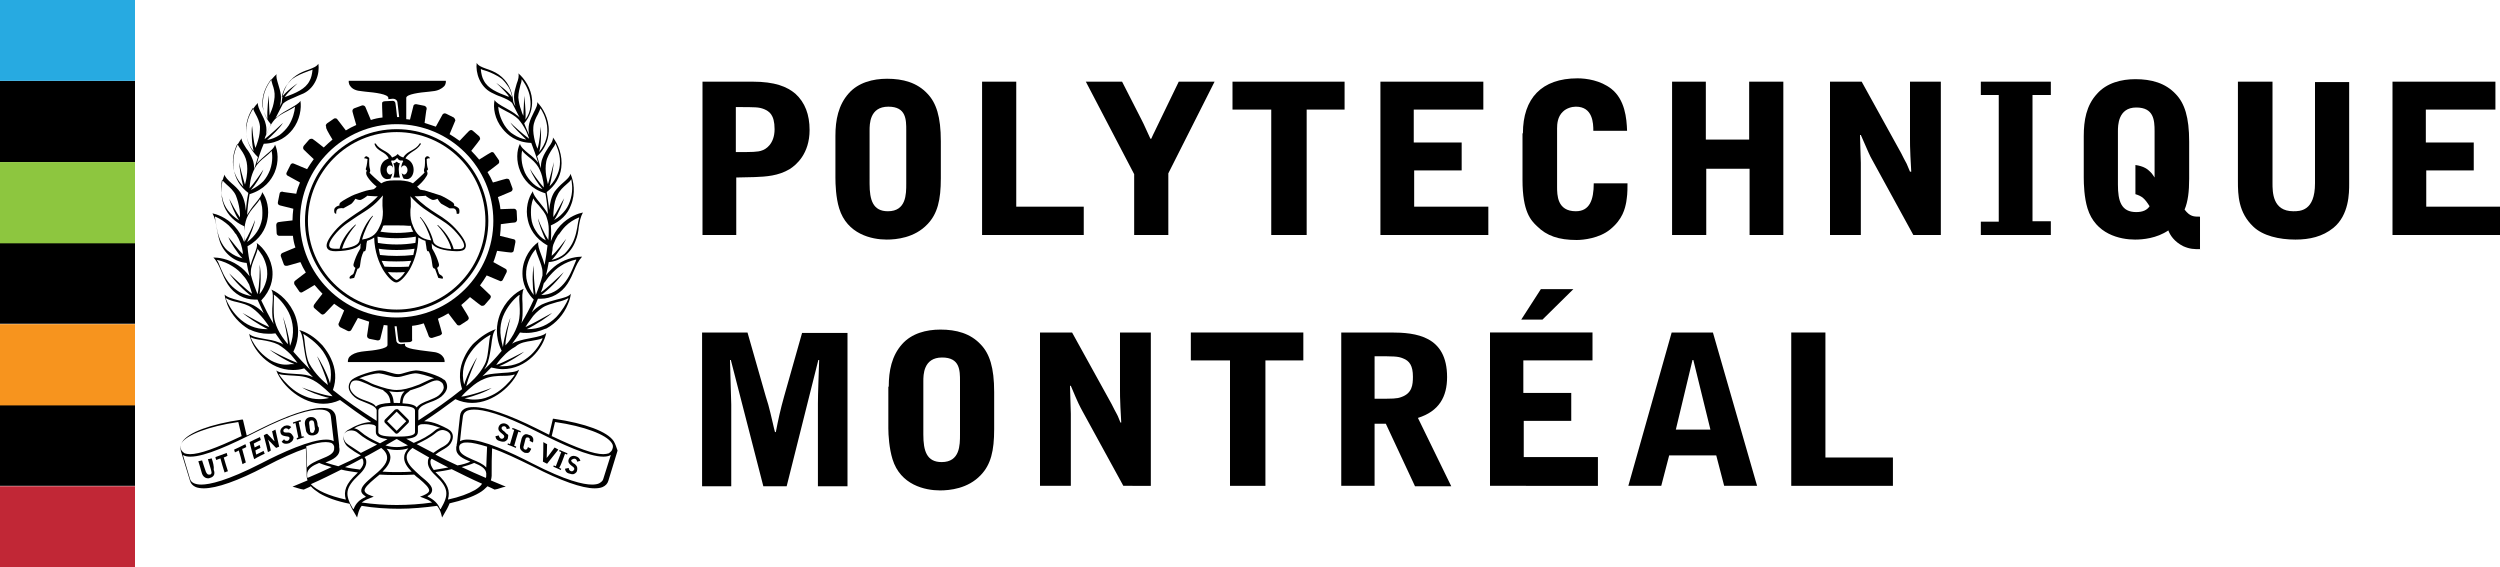 <?xml version="1.0" encoding="UTF-8" standalone="no"?>
<!-- Generator: Adobe Illustrator 19.2.1, SVG Export Plug-In . SVG Version: 6.00 Build 0)  -->

<svg
   version="1.1"
   id="layer"
   x="0px"
   y="0px"
   viewBox="0 0 600 136.1"
   xml:space="preserve"
   sodipodi:docname="poly-logo.svg"
   width="600"
   height="136.1"
   inkscape:version="1.3.2 (091e20ef0f, 2023-11-25, custom)"
   xmlns:inkscape="http://www.inkscape.org/namespaces/inkscape"
   xmlns:sodipodi="http://sodipodi.sourceforge.net/DTD/sodipodi-0.dtd"
   xmlns="http://www.w3.org/2000/svg"
   xmlns:svg="http://www.w3.org/2000/svg"><defs
   id="defs40" /><sodipodi:namedview
   id="namedview40"
   pagecolor="#ffffff"
   bordercolor="#000000"
   borderopacity="0.25"
   inkscape:showpageshadow="2"
   inkscape:pageopacity="0.0"
   inkscape:pagecheckerboard="0"
   inkscape:deskcolor="#d1d1d1"
   inkscape:zoom="1.2484663"
   inkscape:cx="300.36855"
   inkscape:cy="69.285012"
   inkscape:window-width="1280"
   inkscape:window-height="669"
   inkscape:window-x="143"
   inkscape:window-y="122"
   inkscape:window-maximized="0"
   inkscape:current-layer="layer" />
<style
   type="text/css"
   id="style1">
	.st0{fill:#C12736;}
	.st1{fill:#F7941E;}
	.st2{fill:#27AAE1;}
	.st3{fill:#8DC63F;}
</style>
<rect
   x="0"
   y="116.7"
   class="st0"
   width="32.4"
   height="19.4"
   id="rect1" />
<rect
   x="0"
   y="97.2"
   width="32.4"
   height="19.4"
   id="rect2" />
<rect
   x="0"
   y="77.8"
   class="st1"
   width="32.4"
   height="19.5"
   id="rect3" />
<rect
   x="0"
   y="58.3"
   width="32.4"
   height="19.4"
   id="rect4" />
<rect
   x="0"
   y="19.4"
   width="32.4"
   height="19.5"
   id="rect5" />
<rect
   x="0"
   y="0"
   class="st2"
   width="32.4"
   height="19.4"
   id="rect6" />
<rect
   x="0"
   y="38.9"
   class="st3"
   width="32.4"
   height="19.5"
   id="rect7" />
<g
   id="g40"
   transform="translate(-25.4,-257.5)">
	<path
   d="m 202,294 c 3.9,0 5.3,0 6.3,-0.4 0.7,-0.2 3,-1.4 3,-5.1 0,-3.6 -1.4,-4.3 -2.5,-4.8 -1.3,-0.5 -1.9,-0.5 -6.8,-0.5 z m -8.2,-16.9 H 206 c 5.4,0 8.3,1.2 10.3,2.9 2.3,2.1 3.4,5 3.4,8.7 0,5.7 -3.2,8.4 -4.8,9.4 -2.7,1.6 -5.6,1.8 -8.4,1.9 l -4.4,0.1 v 13.8 H 194 v -36.8 z"
   id="path7" />
	<path
   d="m 234.1,301.6 c 0,3.9 0.8,6.6 4.4,6.6 4.4,0 4.4,-4.1 4.4,-6.6 v -12.8 c 0,-2.6 0,-5.7 -4.3,-5.7 -4.5,0 -4.5,4.2 -4.5,5.7 z m -8.2,-11.5 c 0,-3.8 0.7,-7.4 3.2,-10.2 2.3,-2.6 5.8,-3.5 9.2,-3.5 3.8,0 7.2,0.9 9.7,3.6 2.1,2.2 3.2,5.5 3.2,11.4 v 8.9 c 0,5.2 -0.8,8.5 -3.2,11 -3.1,3.3 -7.5,3.7 -9.8,3.7 -3.6,0 -9.5,-1.3 -11.4,-7.5 -0.8,-2.6 -0.9,-5.8 -0.9,-7.4 z"
   id="path8" />
	<polygon
   points="269.3,307.1 285.5,307.1 285.5,313.9 261.1,313.9 261.1,277.1 269.3,277.1 "
   id="polygon8" />
	<path
   d="M 297.6,313.9 V 299.3 L 286,277.1 h 8.7 l 4.7,9.2 c 0.4,0.7 1.8,3.9 2.1,4.5 h 0.2 c 0.7,-1.6 0.9,-1.8 2.1,-4.4 l 4.5,-9.3 h 8.6 l -11.1,22 v 14.8 z"
   id="path9" />
	<polygon
   points="339,283.8 339,313.9 330.5,313.9 330.5,283.8 321.2,283.8 321.2,277.1 348.1,277.1 348.1,283.8 "
   id="polygon9" />
	<polygon
   points="381.4,283.8 364.7,283.8 364.7,291.7 376.2,291.7 376.2,298.4 364.8,298.4 364.8,307.1 382.6,307.1 382.6,313.9 356.7,313.9 356.7,277.1 381.4,277.1 "
   id="polygon10" />
	<path
   d="m 390.9,289.5 c 0,-8.4 4.5,-13.2 13.1,-13.2 2.2,0 5.5,0.5 8.1,2.5 3.3,2.6 3.7,7.1 3.8,10.1 h -8.1 c 0,-1.8 -0.1,-5.8 -4.2,-5.8 -1,0 -2.3,0.4 -3.1,1.2 -1.3,1.2 -1.4,3 -1.4,4 v 14 c 0,2 0,5.9 4.5,5.9 3.3,0 4.3,-2.7 4.3,-6.7 h 8.1 c 0,2.7 -0.1,3 -0.3,4.5 -0.3,1.5 -0.8,4.1 -3.9,6.6 -2.6,2.1 -6.4,2.5 -8,2.5 -4.3,0 -7.2,-1 -9.5,-3.3 -1.5,-1.4 -3.5,-3.5 -3.5,-11.1 v -11.2 z"
   id="path10" />
	<polygon
   points="434.8,291 445.2,291 445.2,277.1 453.4,277.1 453.4,313.9 445.3,313.9 445.3,298 434.9,298 434.9,313.9 426.7,313.9 426.7,277.1 434.8,277.1 "
   id="polygon11" />
	<path
   d="m 464.5,277.1 h 7.7 l 9.5,17.2 c 0.4,0.8 0.9,1.8 1.3,2.5 0.1,0.3 0.7,1.7 0.8,1.9 h 0.3 l -0.2,-3.7 c -0.1,-2.5 -0.1,-2.8 -0.1,-4.2 v -13.7 h 7.4 v 36.8 h -6.6 L 474.8,296 c -0.8,-1.4 -0.8,-1.6 -2.8,-6.1 h -0.2 c 0,1.1 0.2,5.7 0.2,6.7 v 17.3 h -7.4 v -36.8 z"
   id="path11" />
	<polygon
   points="505.1,310.7 505.1,280.3 500.8,280.3 500.8,277.1 517.6,277.1 517.6,280.3 513.2,280.3 513.2,310.6 517.6,310.6 517.6,313.9 500.8,313.9 500.8,310.7 "
   id="polygon12" />
	<path
   d="m 537.9,297.1 c 2,0.3 2.9,0.9 3.9,2 0.2,0.3 0.4,0.5 0.7,1 V 289 c 0,-2.7 -0.2,-5.7 -4.4,-5.7 -4.4,0 -4.4,4.4 -4.4,5.7 v 12.8 c 0,4 0.8,6.6 4.4,6.6 1.6,0 2.6,-0.5 3.2,-1.4 -1.2,-1.9 -1.8,-2.4 -3.4,-2.9 z m 15.6,20.2 c -1.5,0 -2.5,0 -4.1,-0.7 -2.2,-1.1 -3.2,-2.7 -3.6,-3.8 -2.8,1.9 -6.1,2.2 -8,2.2 -3.6,0 -9.5,-1.3 -11.4,-7.5 -0.8,-2.6 -0.9,-5.8 -0.9,-7.4 v -9.9 c 0,-3.8 0.6,-7.4 3.2,-10.2 2.3,-2.6 5.8,-3.5 9.2,-3.5 3.8,0 7.2,0.9 9.7,3.6 2.1,2.2 3.2,5.5 3.2,11.4 v 8.9 c 0,3.1 -0.3,5.5 -1.1,7.4 1.3,1.7 2.2,1.7 3.7,1.7 v 7.8 z"
   id="path12" />
	<path
   d="m 562.4,277.1 h 8.4 v 24.3 c 0,2.2 0,6.8 5,6.8 1.6,0 5.2,0 5.2,-6.7 v -24.3 h 8.2 v 24.4 c 0,2.2 0,7.5 -3.8,10.6 -2.6,2.1 -5.7,2.8 -9.1,2.8 -3.9,0 -7.8,-0.9 -10.1,-3.1 -3.6,-3.4 -3.7,-7.6 -3.7,-10.9 v -23.9 z"
   id="path13" />
	<polygon
   points="624.3,283.8 607.6,283.8 607.6,291.7 619.1,291.7 619.1,298.4 607.7,298.4 607.7,307.1 625.4,307.1 625.4,313.9 599.6,313.9 599.6,277.1 624.3,277.1 "
   id="polygon13" />
	<path
   d="m 194,337.3 h 10.8 l 4.4,15.4 c 0.5,1.6 0.7,2.2 1.1,3.9 0.2,0.7 0.9,4 1.1,4.6 h 0.2 c 0.6,-3.1 1.1,-5.4 2,-8.6 l 4.3,-15.2 h 10.9 v 36.8 h -7.1 v -19.8 c 0,-2.6 0.2,-7 0.3,-10.5 h -0.2 l -7.6,30.3 h -5.6 l -7.8,-30.3 h -0.2 c 0,1.7 0.3,9.2 0.3,10.7 v 19.6 h -7 v -36.9 z"
   id="path14" />
	<path
   d="m 247,361.8 c 0,3.9 0.8,6.6 4.4,6.6 4.4,0 4.4,-4.1 4.4,-6.6 V 349 c 0,-2.6 0,-5.7 -4.3,-5.7 -4.5,0 -4.5,4.2 -4.5,5.7 z m -8.3,-11.5 c 0,-3.8 0.7,-7.4 3.2,-10.2 2.3,-2.6 5.8,-3.5 9.2,-3.5 3.8,0 7.2,0.9 9.7,3.6 2.1,2.2 3.2,5.5 3.2,11.4 v 8.9 c 0,5.2 -0.8,8.5 -3.2,11 -3.1,3.3 -7.5,3.7 -9.8,3.7 -3.6,0 -9.5,-1.3 -11.4,-7.5 -0.8,-2.6 -1,-5.8 -1,-7.4 v -10 z"
   id="path15" />
	<path
   d="m 275,337.3 h 7.7 l 9.5,17.2 c 0.4,0.8 0.9,1.8 1.3,2.5 0.2,0.3 0.7,1.7 0.8,1.9 h 0.2 l -0.2,-3.7 c -0.1,-2.5 -0.1,-2.8 -0.1,-4.2 v -13.7 h 7.4 v 36.8 H 295 l -9.8,-17.9 c -0.8,-1.5 -0.9,-1.6 -2.8,-6.1 h -0.2 c 0,1.1 0.2,5.7 0.2,6.7 v 17.3 H 275 Z"
   id="path16" />
	<polygon
   points="329.1,344 329.1,374.1 320.6,374.1 320.6,344 311.2,344 311.2,337.3 338.2,337.3 338.2,344 "
   id="polygon16" />
	<path
   d="m 355.3,353.2 c 4.6,0 5.3,0 6.4,-0.4 2.6,-0.9 2.8,-2.9 2.8,-4.9 0,-2.6 -0.8,-3.8 -2.4,-4.4 -1.2,-0.5 -2.2,-0.5 -6.8,-0.5 z m 0,20.9 h -8 v -36.8 h 11.9 c 6,0 13.5,0.8 13.5,10.7 0,4.7 -1.9,8.2 -7,9.8 l 8,16.4 H 365 l -7,-15 h -2.7 z"
   id="path17" />
	<path
   d="m 403,326.9 -7.4,7.3 h -5.1 l 4.7,-7.3 z m -20.1,10.4 h 24.7 V 344 H 391 v 7.8 h 11.5 v 6.7 h -11.4 v 8.7 h 17.8 v 6.9 H 383 v -36.8 z"
   id="path18" />
	<path
   d="m 431.8,343.9 h -0.2 l -4,16.7 h 8.3 z m 4.7,-6.6 10.6,36.8 h -7.9 l -1.9,-7.3 H 426 l -1.9,7.3 h -7.9 l 10.4,-36.8 z"
   id="path19" />
	<polygon
   points="463.5,367.3 479.7,367.3 479.7,374.1 455.3,374.1 455.3,337.3 463.5,337.3 "
   id="polygon19" />
	<path
   d="m 120.6,296.3 c 0,0 0,0 0,0 -0.2,0.2 -0.5,0.4 -0.8,0.4 0.2,0.4 0.3,0.9 0.3,1.5 0,0.6 -0.1,1.4 -0.3,1.9 0.4,0 0.8,0 0.8,0 0,0 0.4,0 0.8,0 -0.2,-0.5 -0.3,-1.4 -0.3,-1.9 0,-0.6 0.1,-1.1 0.3,-1.5 -0.3,0 -0.6,-0.2 -0.8,-0.4"
   id="path20" />
	<path
   d="m 117,293.9 c 0.7,0.4 1.3,0.8 1.7,1.6 -0.2,0.1 -0.4,0.2 -0.6,0.3 -2.1,1 -1.7,4.6 0.2,4.7 0.2,0 0.5,-0.1 0.8,-0.1 0.2,-0.4 0.4,-0.9 0.5,-1.4 -0.1,0.3 -0.4,0.4 -0.6,0.4 -0.4,0 -0.8,-0.5 -0.8,-1.1 0,-0.6 0.3,-1.1 0.8,-1.1 0.3,0 0.6,0.2 0.7,0.6 0,-0.6 -0.2,-1.1 -0.4,-1.5 0,-0.1 0,-0.1 0,-0.2 0.1,-0.1 0.1,-0.1 0.2,-0.1 0.6,0.2 1,-0.4 1.1,-0.5 0,0 0.1,-0.1 0.1,-0.1 0,0 0.1,0 0.1,0.1 0,0 0.4,0.7 1.1,0.5 0.1,0 0.1,0 0.2,0.1 0.1,0.1 0.1,0.1 0,0.2 -0.2,0.4 -0.4,0.9 -0.4,1.5 0.1,-0.3 0.4,-0.6 0.7,-0.6 0.4,0 0.8,0.5 0.8,1.1 0,0.6 -0.4,1.1 -0.8,1.1 -0.2,0 -0.5,-0.2 -0.6,-0.4 0.1,0.5 0.2,1 0.5,1.4 0.3,0 0.5,0.1 0.8,0.1 1.8,-0.1 2.3,-3.6 0.2,-4.7 -0.2,-0.1 -0.4,-0.2 -0.6,-0.3 0.4,-0.7 1.1,-1.2 1.7,-1.6 0.8,-0.5 1.4,-0.9 2,-1.8 0,-0.1 0,-0.2 -0.1,-0.2 -0.1,-0.1 -0.2,0 -0.2,0.1 -0.5,0.8 -1.2,1.2 -1.9,1.6 -0.7,0.4 -1.5,0.8 -2,1.7 -0.6,-0.2 -1,-0.4 -1.3,-0.8 0,0 0,0 -0.1,0 -0.3,0.4 -0.8,0.6 -1.3,0.8 -0.5,-0.9 -1.3,-1.3 -2,-1.7 -0.7,-0.4 -1.4,-0.8 -1.9,-1.6 -0.1,-0.1 -0.2,-0.1 -0.2,-0.1 -0.1,0 -0.1,0.2 -0.1,0.2 0.3,0.9 0.9,1.3 1.7,1.8"
   id="path21" />
	<path
   d="m 135.6,308.7 c 0.1,-0.3 0.1,-1 -0.1,-1.2 -0.5,-0.5 -1.1,-0.6 -1.1,-0.6 0,0 0.1,-0.4 -0.2,-0.7 -0.4,-0.4 -2.8,-1.8 -3.4,-1.9 -0.7,-0.2 -2.8,-0.9 -3.5,-1.1 -0.2,0 -0.6,-0.1 -1.1,-0.2 -0.2,-0.2 -0.5,-0.5 -0.7,-0.7 1.5,-1.2 2.5,-2.7 2.5,-3.1 0,-0.5 -0.2,-0.7 -0.2,-0.7 0,0 0.4,-0.2 0.3,-0.5 -0.3,-0.7 -0.3,-2.3 -0.3,-2.3 0,0 0.3,-0.3 0.8,-0.2 -0.1,-0.3 -0.4,-0.5 -0.6,-0.5 -0.2,0 -0.4,0.1 -0.5,0.3 -0.2,0.1 -0.1,0.5 -0.1,0.7 0,0.2 0,1.3 -0.1,1.7 -0.2,0.6 -0.2,0.9 0,1.2 -0.1,0.2 -2,1.9 -2.8,2.6 -0.7,-0.4 -1.6,-0.6 -3,-0.7 v 0 h -0.8 c -0.1,0 -0.1,0 -0.2,0 h -0.6 v 0 c -1.4,0 -2.2,0.2 -3,0.7 -0.9,-0.7 -2.8,-2.4 -2.8,-2.6 0.2,-0.2 0.2,-0.5 0,-1.2 -0.1,-0.4 -0.1,-1.4 -0.1,-1.7 0,-0.2 0.1,-0.6 -0.1,-0.7 -0.2,-0.1 -0.3,-0.2 -0.5,-0.3 -0.2,0 -0.5,0.1 -0.6,0.5 0.5,0 0.8,0.2 0.8,0.2 0,0 -0.1,1.5 -0.4,2.3 -0.1,0.3 0.3,0.5 0.3,0.5 0,0 -0.3,0.1 -0.2,0.7 0,0.5 1,1.9 2.5,3.1 -0.2,0.2 -0.4,0.4 -0.7,0.6 -0.5,0.1 -0.9,0.2 -1.1,0.2 -0.7,0.1 -2.8,0.8 -3.5,1.1 -0.6,0.2 -3,1.5 -3.4,1.9 -0.4,0.4 -0.2,0.7 -0.2,0.7 0,0 -0.7,0.1 -1.1,0.6 -0.3,0.3 -0.2,1 -0.1,1.2 0.1,0.2 0.4,0.2 0.4,0.2 0,0 -0.2,-1.2 0.8,-1.3 0.5,-0.1 0.9,0 0.9,0 0,0 1.4,-0.8 1.8,-1 0.4,-0.2 1.1,-1.3 1.1,-1.3 0,0 0.6,0.3 1.1,0.3 0.4,0 1.4,-0.7 2,-1.2 l -0.2,0.2 1.7,0.1 c 0.1,0 0.2,0 0.3,0 0.2,0 0.4,0 0.5,0 -1.9,2 -3.6,3.1 -5.3,4.2 -1.7,1.2 -3.4,2.2 -5.1,4.2 -1.6,1.9 -2.2,3.2 -1.8,4 0.3,0.6 1,0.8 2.1,0.8 3.3,-0.1 5.3,-0.7 6,-1.9 -0.1,0.4 -0.1,0.7 -0.1,1.2 -0.9,1.5 -1.3,2.6 -1.6,3.6 -0.2,0.6 0,0.8 0.4,1.1 -0.3,0.7 -0.3,1.4 -0.7,1.6 -1.1,0.6 -0.6,1 -0.6,1 l 1,-0.2 0.8,-2.2 c 0,0 0.2,0 0.3,-0.1 0.6,-0.4 0.1,-1.9 1.2,-4.1 0.4,0.1 0.5,-0.2 0.6,-1.2 0,-0.4 0.1,-0.9 0.2,-1.3 0.7,-0.2 1.3,-0.5 1.7,-0.8 0.1,3.5 1.2,6.1 2.1,7.7 1.1,1.8 2.4,3.1 3.2,3.1 0.8,0 2.1,-1.3 3.2,-3.1 0.9,-1.6 2,-4.2 2.1,-7.7 0.5,0.3 1,0.6 1.7,0.8 0.1,0.5 0.1,0.9 0.2,1.3 0.1,1 0.2,1.3 0.6,1.2 1.1,2.2 0.6,3.7 1.2,4.1 0.1,0.1 0.3,0.1 0.3,0.1 l 0.8,2.2 1,0.2 c 0,0 0.5,-0.4 -0.6,-1 -0.4,-0.2 -0.4,-1 -0.7,-1.6 0.4,-0.3 0.6,-0.5 0.4,-1.1 -0.3,-1 -0.7,-2.1 -1.6,-3.6 0,-0.4 -0.1,-0.8 -0.1,-1.2 0.7,1.1 2.7,1.8 6,1.9 1.1,0 1.9,-0.2 2.1,-0.8 0.4,-0.8 -0.2,-2.1 -1.8,-4 -1.7,-2 -3.3,-3.1 -5.1,-4.2 -1.7,-1.1 -3.4,-2.2 -5.3,-4.2 0.3,0 0.6,0 0.9,0 l 1.7,-0.1 -0.2,-0.2 c 0.6,0.5 1.7,1.2 2,1.2 0.5,0 1.1,-0.3 1.1,-0.3 0,0 0.7,1.2 1.1,1.3 0.4,0.2 1.8,1 1.8,1 0,0 0.4,0 0.9,0 0.9,0.1 0.8,1.3 0.8,1.3 0,0 0.5,0.1 0.6,-0.1 m -15,2.9 c 1.1,0 2.1,0 3,0.1 h 0.4 c 0,0.1 0.1,0.2 0.1,0.4 0.1,0.3 0.3,0.7 0.5,1 -2.7,0.4 -5.3,0.4 -7.9,0 0.2,-0.3 0.4,-0.7 0.5,-1 0.1,-0.1 0.1,-0.2 0.1,-0.4 l 0.4,-0.1 c 0.8,0 1.8,0 2.9,0 m -4.5,4.2 c 0,-0.5 -0.1,-1 -0.1,-1.5 2.7,0.5 6.4,0.5 9.2,0 0,0.5 0,1 -0.1,1.5 -2.9,0.5 -6.1,0.5 -9,0 m 8.8,1.4 c -0.1,0.5 -0.2,1 -0.3,1.5 -2.6,0.3 -5.4,0.3 -8,0 -0.1,-0.5 -0.2,-0.9 -0.3,-1.5 2.6,0.4 5.9,0.4 8.6,0 m -17.4,0 c 0.3,-1.1 1.2,-3.3 3.3,-5.7 0,0 0,-0.1 0,-0.1 0,0 -0.1,0 -0.1,0 -2.5,2.2 -3.6,4.7 -3.8,5.8 -0.3,0 -0.6,0 -0.8,0 -0.6,0 -1.4,0 -1.6,-0.5 0,-0.1 -0.1,-0.2 -0.1,-0.3 0,-0.5 0.3,-1.4 1.8,-3.1 1.7,-1.9 3.4,-2.8 5.1,-4 2,-1.3 3.8,-2.2 6,-4.9 0,0.4 -0.1,0.9 -0.1,1.1 0,0.5 0,0.9 0,1.4 0,0.5 0.1,0.9 0.1,1.4 0,1.1 -0.1,2.2 -0.7,3.4 -0.7,1.6 -1.5,2.9 -4.3,3.3 0.5,-1.9 1.6,-4.3 2.6,-5.6 0,0 0,-0.1 0,-0.1 0,0 -0.1,0 -0.1,0 -1.4,1.4 -2.6,3.8 -3.1,5.8 0,0 0,0 0,0.1 -0.2,1.1 -1.7,1.7 -4.2,2 m 13.1,7.5 c -0.2,0 -1.1,-0.5 -2.1,-1.9 1.3,0.1 2.9,0.1 4.1,0 -0.9,1.4 -1.8,1.9 -2,1.9 m 2.9,-3.2 c -1.9,0.1 -3.9,0.1 -5.8,0 -0.2,-0.4 -0.5,-0.9 -0.7,-1.4 2.1,0.2 4.9,0.2 7.1,0 -0.2,0.4 -0.4,0.9 -0.6,1.4 m 6.4,-12.1 c 1.7,1.1 3.4,2 5.1,4 1.5,1.7 1.8,2.6 1.8,3.1 0,0.1 0,0.2 -0.1,0.3 -0.2,0.5 -1,0.5 -1.6,0.5 -0.3,0 -0.6,0 -0.8,0 -0.3,-1.2 -1.3,-3.6 -3.8,-5.8 0,0 -0.1,0 -0.1,0 0,0 0,0.1 0,0.1 2.1,2.3 3.1,4.5 3.3,5.7 -2.5,-0.2 -4,-0.9 -4.3,-1.8 0,0 0,0 0,-0.1 -0.5,-2 -1.8,-4.5 -3.1,-5.8 0,0 -0.1,0 -0.1,0 0,0 0,0.1 0,0.1 1.1,1.2 2.1,3.6 2.7,5.5 -2.8,-0.4 -3.6,-1.7 -4.3,-3.3 -0.6,-1.3 -0.7,-2.4 -0.7,-3.4 0,-0.5 0,-0.9 0.1,-1.4 0,-0.5 0,-0.9 0,-1.4 0,-0.2 0,-0.7 -0.1,-1.1 2.3,2.6 4.1,3.5 6,4.8"
   id="path22" />
	<path
   d="m 120.6,288.5 c -12.1,0 -22,9.9 -22,22 0,12.1 9.9,22 22,22 12.1,0 22,-9.9 22,-22 0,-12.1 -9.9,-22 -22,-22 m 0,43.3 c -11.7,0 -21.3,-9.5 -21.3,-21.3 0,-11.7 9.5,-21.3 21.3,-21.3 11.7,0 21.3,9.5 21.3,21.3 0,11.7 -9.6,21.3 -21.3,21.3"
   id="path23" />
	<path
   d="m 120.2,361.4 c 0.1,0.1 0.2,0.2 0.4,0.2 0.1,0 0.3,-0.1 0.4,-0.2 l 2.4,-2.4 c 0.2,-0.2 0.2,-0.6 0,-0.8 l -2.4,-2.4 c -0.1,-0.1 -0.2,-0.1 -0.4,-0.1 -0.1,0 -0.3,0.1 -0.4,0.1 l -2.4,2.4 c -0.2,0.2 -0.2,0.6 0,0.8 z m 0.4,-5.1 2.3,2.3 -2.3,2.3 -2.3,-2.3 z"
   id="path24" />
	<path
   d="m 105.2,291 c -0.7,0.6 -1.4,1.2 -2.1,1.9 -1.6,-1.3 -2.6,-2 -2.6,-2 -0.1,-0.1 -0.2,-0.1 -0.4,-0.1 -0.2,0 -0.4,0.1 -0.5,0.2 l -1.3,1.5 c -0.2,0.3 -0.2,0.7 0,0.9 0,0 0.9,0.9 2.4,2.3 -0.6,0.8 -1.1,1.6 -1.6,2.4 -1.9,-0.8 -3.1,-1.3 -3.1,-1.3 -0.1,0 -0.2,-0.1 -0.3,-0.1 -0.2,0 -0.5,0.1 -0.6,0.4 l -0.9,1.8 c -0.2,0.3 0,0.7 0.3,0.8 0,0 1.1,0.6 2.9,1.6 -0.4,0.9 -0.7,1.8 -0.9,2.7 -2,-0.3 -3.3,-0.4 -3.3,-0.5 0,0 -0.1,0 -0.1,0 -0.3,0 -0.6,0.2 -0.6,0.5 l -0.4,2 c -0.1,0.4 0.1,0.7 0.5,0.8 0,0 1.2,0.3 3.2,0.8 -0.1,0.9 -0.2,1.8 -0.2,2.8 -2,0.2 -3.3,0.4 -3.3,0.4 -0.3,0 -0.6,0.3 -0.6,0.7 l 0.1,2 c 0,0.3 0.3,0.6 0.6,0.6 0,0 0,0 0,0 0,0 1.3,0 3.3,0 0.1,1 0.3,1.9 0.6,2.8 -1.9,0.8 -3.1,1.3 -3.1,1.3 -0.3,0.1 -0.5,0.5 -0.4,0.8 l 0.7,1.9 c 0.1,0.3 0.3,0.4 0.6,0.4 0.1,0 0.1,0 0.2,0 0,0 1.2,-0.3 3.2,-0.9 0.4,0.9 0.8,1.7 1.3,2.5 -1.6,1.2 -2.6,2 -2.6,2 -0.1,0.1 -0.2,0.2 -0.2,0.4 0,0.2 0,0.4 0.1,0.5 l 1.1,1.6 c 0.1,0.2 0.3,0.3 0.5,0.3 0.1,0 0.2,0 0.3,-0.1 0,0 1.1,-0.6 2.9,-1.7 0.6,0.7 1.2,1.4 1.9,2.1 -1.3,1.6 -2,2.6 -2,2.6 -0.2,0.3 -0.2,0.7 0.1,0.9 l 1.5,1.3 c 0.1,0.1 0.3,0.2 0.4,0.2 0.2,0 0.3,-0.1 0.5,-0.2 0,0 0.9,-0.9 2.3,-2.4 0.8,0.6 1.6,1.1 2.4,1.6 -0.8,1.9 -1.3,3.1 -1.3,3.1 -0.1,0.1 -0.1,0.3 0,0.5 0.1,0.2 0.2,0.3 0.3,0.4 l 1.8,0.9 c 0.1,0 0.2,0.1 0.3,0.1 0.2,0 0.5,-0.1 0.6,-0.3 0,0 0.6,-1.1 1.6,-2.9 0.9,0.3 1.8,0.6 2.7,0.9 -0.3,2 -0.5,3.3 -0.5,3.3 0,0.2 0,0.3 0.1,0.5 0.1,0.1 0.2,0.2 0.4,0.3 l 2,0.4 c 0,0 0.1,0 0.1,0 0.3,0 0.6,-0.2 0.6,-0.5 0,0 0.3,-1.2 0.8,-3.2 0.3,0 0.6,0.1 0.9,0.1 v 4.7 c 0,0.9 -3.2,1.3 -5.5,1.5 l -0.8,0.1 c -1.3,0.2 -2.2,0.6 -2.8,1.2 -0.5,0.6 -0.4,1.2 -0.4,1.3 h 0.1 23 0.1 c 0,-0.1 0.1,-0.7 -0.4,-1.3 -0.5,-0.7 -1.4,-1.1 -2.8,-1.2 l -0.8,-0.1 c -2.3,-0.3 -5.5,-0.6 -5.5,-1.5 V 340 l -0.9,0.1 c 0,0 -0.1,0 -0.1,0 -0.6,0 -1.1,-0.4 -1.1,-1 0,-0.1 -0.2,-1.4 -0.4,-3.3 0.2,0 0.3,0 0.5,0 0.2,2 0.4,3.3 0.4,3.3 0,0.3 0.3,0.6 0.6,0.6 0,0 0,0 0.1,0 l 2,-0.1 c 0.2,0 0.3,-0.1 0.5,-0.2 0.1,-0.1 0.2,-0.3 0.1,-0.4 0,0 0,-1.3 0,-3.3 1,-0.1 1.9,-0.3 2.8,-0.6 0.8,1.9 1.2,3.1 1.2,3.1 0.1,0.2 0.3,0.4 0.6,0.4 0.1,0 0.1,0 0.2,0 L 131,338 c 0.2,-0.1 0.3,-0.2 0.4,-0.3 0.1,-0.1 0.1,-0.3 0,-0.5 0,0 -0.3,-1.2 -0.9,-3.2 0.9,-0.4 1.7,-0.8 2.5,-1.3 1.2,1.6 2,2.6 2,2.6 0.1,0.2 0.3,0.3 0.5,0.3 0.1,0 0.3,0 0.4,-0.1 l 1.7,-1.1 c 0.1,-0.1 0.2,-0.2 0.3,-0.4 0,-0.2 0,-0.3 -0.1,-0.5 0,0 -0.6,-1.1 -1.7,-2.8 0.7,-0.6 1.4,-1.2 2.1,-1.9 1.6,1.3 2.6,2 2.6,2 0.1,0.1 0.2,0.1 0.4,0.1 0.2,0 0.4,-0.1 0.5,-0.2 l 1.3,-1.5 c 0.1,-0.1 0.2,-0.3 0.2,-0.5 0,-0.2 -0.1,-0.3 -0.2,-0.4 0,0 -0.9,-0.9 -2.4,-2.3 0.6,-0.8 1.1,-1.6 1.6,-2.4 1.9,0.8 3.1,1.3 3.1,1.3 0.1,0 0.2,0.1 0.2,0.1 0.2,0 0.5,-0.1 0.6,-0.4 l 0.9,-1.8 c 0.1,-0.3 0,-0.7 -0.3,-0.8 0,0 -1.1,-0.6 -2.9,-1.6 0.4,-0.9 0.6,-1.8 0.9,-2.7 2,0.3 3.3,0.4 3.3,0.4 0,0 0.1,0 0.1,0 0.3,0 0.6,-0.2 0.6,-0.5 l 0.4,-2 c 0,-0.2 0,-0.4 -0.1,-0.5 -0.1,-0.1 -0.2,-0.2 -0.4,-0.2 0,0 -1.2,-0.3 -3.2,-0.8 0.1,-0.9 0.2,-1.9 0.2,-2.8 2,-0.3 3.3,-0.4 3.3,-0.4 0.3,0 0.6,-0.3 0.6,-0.7 l -0.1,-2 c 0,-0.3 -0.3,-0.6 -0.6,-0.6 0,0 0,0 0,0 0,0 -1.3,0 -3.3,0.1 -0.1,-1 -0.3,-1.9 -0.6,-2.9 1.9,-0.8 3.1,-1.3 3.1,-1.3 0.3,-0.1 0.5,-0.5 0.4,-0.8 l -0.7,-1.9 c -0.1,-0.3 -0.3,-0.4 -0.6,-0.4 -0.1,0 -0.1,0 -0.2,0 0,0 -1.2,0.3 -3.2,0.9 -0.4,-0.9 -0.8,-1.7 -1.3,-2.5 1.6,-1.2 2.6,-2 2.6,-2 0.1,-0.1 0.2,-0.2 0.2,-0.4 0,-0.2 0,-0.4 -0.1,-0.5 l -1.1,-1.6 c -0.1,-0.2 -0.3,-0.3 -0.5,-0.3 -0.1,0 -0.2,0 -0.3,0.1 0,0 -1.1,0.6 -2.8,1.7 -0.6,-0.7 -1.2,-1.4 -1.9,-2.1 1.3,-1.6 2,-2.6 2,-2.6 0.1,-0.1 0.2,-0.3 0.1,-0.4 0,-0.2 -0.1,-0.3 -0.2,-0.5 l -1.5,-1.3 c -0.1,-0.1 -0.3,-0.2 -0.4,-0.2 -0.2,0 -0.3,0.1 -0.5,0.2 0,0 -0.9,0.9 -2.3,2.4 -0.8,-0.6 -1.6,-1.1 -2.4,-1.6 0.8,-1.9 1.3,-3.1 1.3,-3.1 0.1,-0.1 0.1,-0.3 0,-0.5 -0.1,-0.2 -0.2,-0.3 -0.3,-0.4 l -1.8,-0.9 c -0.1,0 -0.2,-0.1 -0.3,-0.1 -0.2,0 -0.5,0.1 -0.6,0.3 0,0 -0.6,1.1 -1.6,2.9 -0.9,-0.3 -1.8,-0.6 -2.7,-0.9 0.3,-2 0.4,-3.3 0.5,-3.3 0,-0.2 0,-0.3 -0.1,-0.5 -0.1,-0.1 -0.2,-0.2 -0.4,-0.3 l -2,-0.4 c 0,0 -0.1,0 -0.1,0 -0.3,0 -0.6,0.2 -0.6,0.5 0,0 -0.3,1.2 -0.8,3.2 -0.3,0 -0.6,-0.1 -0.9,-0.1 V 281 c 0,-0.9 3.2,-1.3 5.5,-1.5 l 0.8,-0.1 c 1.3,-0.1 2.2,-0.6 2.8,-1.2 0.5,-0.6 0.4,-1.2 0.4,-1.3 h -0.4 -22.8 -0.1 c 0,0.1 -0.1,0.7 0.4,1.3 0.5,0.7 1.4,1.1 2.8,1.2 l 0.8,0.1 c 2.3,0.2 5.5,0.6 5.5,1.5 v 0.3 l 1,-0.1 c 0,0 0.1,0 0.1,0 0.6,0 1.1,0.4 1.1,1 0,0.1 0.2,1.4 0.4,3.4 -0.2,0 -0.3,0 -0.5,0 -0.2,-2 -0.4,-3.3 -0.4,-3.3 0,-0.3 -0.3,-0.6 -0.6,-0.6 0,0 0,0 0,0 l -2,0.1 c -0.2,0 -0.4,0.1 -0.5,0.2 -0.1,0.1 -0.1,0.3 -0.1,0.4 0,0 0,1.3 0.1,3.3 -1,0.1 -1.9,0.3 -2.8,0.6 -0.8,-1.9 -1.3,-3.1 -1.3,-3.1 -0.1,-0.2 -0.3,-0.4 -0.6,-0.4 -0.1,0 -0.1,0 -0.2,0 l -1.9,0.7 c -0.3,0.1 -0.5,0.5 -0.4,0.8 0,0 0.3,1.2 0.9,3.2 -0.9,0.4 -1.7,0.8 -2.5,1.3 -1.2,-1.6 -2,-2.6 -2,-2.6 -0.1,-0.2 -0.3,-0.3 -0.5,-0.3 -0.1,0 -0.3,0 -0.4,0.1 l -1.6,1.1 c -0.1,0.1 -0.2,0.2 -0.3,0.4 0,0.2 0,0.3 0.1,0.5 -0.2,0.1 0.4,1.2 1.5,3 m 15.4,42.7 c -12.8,0 -23.2,-10.4 -23.2,-23.2 0,-12.8 10.4,-23.2 23.2,-23.2 12.8,0 23.2,10.4 23.2,23.2 0,12.8 -10.4,23.2 -23.2,23.2"
   id="path25" />
	<path
   d="m 98.2,362.2 c -0.1,0 -0.3,0.1 -0.4,0.1 v 0 0 c -0.2,-1.3 -0.5,-2.4 -0.7,-3.5 v 0 c 0.2,-0.1 0.3,-0.1 0.5,-0.1 0,0 0,-0.3 -0.1,-0.4 -0.6,0.2 -1.2,0.4 -1.8,0.6 v 0 c 0,0.1 0,0.2 0.1,0.3 l 0.5,-0.2 v 0 c 0.2,1 0.4,2 0.7,3.5 -0.1,0 -0.3,0.1 -0.4,0.2 v 0 c 0,0 0,0.2 0.1,0.3 0.7,-0.2 1.2,-0.4 1.8,-0.6 -0.2,0 -0.2,-0.1 -0.3,-0.2 z"
   id="path26" />
	<path
   d="m 101.6,359.4 v -0.2 c -0.1,-0.7 -0.3,-1.1 -0.6,-1.3 -0.2,-0.2 -0.5,-0.3 -0.8,-0.3 -0.1,0 -0.3,0 -0.4,0 -0.5,0.1 -0.8,0.3 -1,0.6 -0.2,0.3 -0.3,0.7 -0.2,1.3 0,0.2 0.1,0.4 0.1,0.5 l 0.1,0.6 c 0,0.2 0.1,0.6 0.3,0.8 0.3,0.5 0.7,0.6 1.1,0.6 0.1,0 0.2,0 0.4,0 0.5,-0.1 0.9,-0.3 1.1,-0.6 0.2,-0.3 0.3,-0.7 0.2,-1.3 -0.2,-0.2 -0.3,-0.5 -0.3,-0.7 m -1.2,2 c 0,0 -0.1,0 -0.1,0 -0.4,0 -0.5,-0.3 -0.5,-0.7 0,-0.2 -0.1,-0.4 -0.1,-0.6 V 360 c 0,-0.3 -0.1,-0.6 -0.1,-0.8 0,-0.2 -0.1,-0.7 0.5,-0.8 0.1,0 0.1,0 0.2,0 0.4,0 0.4,0.3 0.5,0.6 v 0 c 0.1,0.5 0.1,1 0.2,1.5 -0.2,0.3 -0.1,0.8 -0.6,0.9"
   id="path27" />
	<path
   d="m 90.7,361 c 0.1,0.5 0.5,2.2 0.6,2.4 v 0 0 0 c 0,0 -0.1,0 -1.2,-1.2 -0.2,-0.2 -0.4,-0.4 -0.6,-0.6 -0.1,0 -0.2,0.1 -0.3,0.1 -0.2,0.1 -0.4,0.2 -0.5,0.3 0.4,1.5 0.7,2.7 1,4 0.2,-0.1 0.5,-0.2 0.7,-0.4 0,-0.2 -0.6,-2.6 -0.7,-2.6 v 0 0 c 0,0 0,0 0.9,0.9 0.5,0.5 0.9,1 1.1,1.1 0.2,-0.1 0.4,-0.2 0.7,-0.3 -0.3,-1.4 -0.6,-2.7 -0.9,-4.1 -0.1,0.1 -0.6,0.3 -0.8,0.4"
   id="path28" />
	<path
   d="m 95.3,361.6 c -0.2,-0.2 -0.5,-0.3 -0.8,-0.3 H 94 c -0.3,0 -0.6,-0.1 -0.6,-0.4 0,-0.1 0,-0.3 0.3,-0.5 0.1,0 0.1,-0.1 0.2,-0.1 0.1,0 0.1,0 0.2,0 0.2,0 0.4,0.1 0.6,0.3 l 0.6,-0.6 c -0.3,-0.3 -0.6,-0.4 -1,-0.4 -0.1,0 -0.3,0 -0.5,0.1 -0.2,0 -0.3,0.1 -0.4,0.2 0,0 0,0 0,0 v 0 c -0.5,0.3 -0.8,0.8 -0.7,1.3 0.1,0.8 0.7,0.9 1.3,1 0.7,0.1 0.8,0.1 0.9,0.4 0,0.3 -0.2,0.5 -0.3,0.6 v 0 c -0.1,0 -0.1,0.1 -0.2,0.1 -0.1,0 -0.2,0 -0.2,0 -0.3,0 -0.5,-0.1 -0.6,-0.4 l -0.6,0.6 c 0.3,0.4 0.6,0.5 1,0.5 0.2,0 0.4,0 0.7,-0.1 0.1,0 0.3,-0.1 0.4,-0.2 v 0 c 0.1,-0.1 0.2,-0.2 0.3,-0.2 0.5,-0.5 0.5,-1.1 0.4,-1.2 -0.2,-0.4 -0.4,-0.6 -0.5,-0.7"
   id="path29" />
	<path
   d="m 76.2,367.5 c -0.2,0.1 -0.8,0.2 -0.9,0.2 0.2,0.8 0.5,1.6 0.7,2.4 l 0.1,0.4 c 0.1,0.3 0.1,0.5 0,0.7 -0.1,0.2 -0.3,0.2 -0.4,0.2 -0.1,0 -0.1,0 -0.2,0 -0.4,0 -0.6,-0.5 -0.7,-0.7 -0.3,-0.8 -0.6,-1.8 -0.9,-2.7 -0.3,0.1 -0.6,0.1 -0.9,0.2 0.3,1 0.6,1.9 0.8,2.7 0.1,0.4 0.3,0.9 0.8,1.2 0.2,0.1 0.4,0.2 0.7,0.2 0.2,0 0.3,0 0.5,-0.1 0.4,-0.1 0.7,-0.3 0.9,-0.6 0.3,-0.5 0.1,-1.1 0,-1.3 0.1,-0.9 -0.2,-1.9 -0.5,-2.8"
   id="path30" />
	<path
   d="m 79.1,367.3 v 0 c 0.1,0 0.7,-0.3 0.9,-0.4 l -0.2,-0.7 c -1,0.4 -1.9,0.7 -2.7,1 0,0.1 0.1,0.5 0.2,0.7 0.2,-0.1 0.3,-0.1 0.5,-0.2 0.2,-0.1 0.4,-0.1 0.5,-0.2 v 0 c 0.3,1.1 0.6,2.2 1,3.4 0.2,-0.1 0.7,-0.3 0.8,-0.3 -0.4,-1.2 -0.7,-2.3 -1,-3.3 z"
   id="path31" />
	<path
   d="m 84.5,364.8 v 0 c 0,-0.2 -0.2,-0.6 -0.2,-0.7 -1.2,0.6 -2,1 -2.7,1.3 0,0.2 0.2,0.6 0.2,0.7 l 0.1,-0.1 c 0.3,-0.1 0.5,-0.2 0.8,-0.4 v 0 0 c 0.3,1 0.6,2 0.9,3.3 0.2,-0.1 0.7,-0.4 0.8,-0.4 -0.3,-1.1 -0.6,-2.2 -0.9,-3.3 v 0 0 c 0.1,0.1 0.8,-0.3 1,-0.4"
   id="path32" />
	<path
   d="m 88.7,365.7 c -0.6,0.3 -1.8,0.9 -1.8,0.9 v 0 l -0.1,-0.4 c 0,-0.2 -0.1,-0.4 -0.1,-0.6 0.2,-0.1 0.9,-0.5 1.2,-0.6 0,-0.1 -0.1,-0.5 -0.2,-0.7 -0.2,0.1 -1.2,0.6 -1.2,0.6 v 0 -0.1 c 0,-0.1 -0.1,-0.3 -0.1,-0.4 l -0.1,-0.4 0.1,-0.1 c 0.5,-0.3 1.1,-0.5 1.6,-0.8 l -0.1,-0.3 c 0,-0.1 -0.1,-0.3 -0.1,-0.4 -0.4,0.2 -0.9,0.4 -1.3,0.6 v 0 c -0.4,0.2 -0.8,0.4 -1.2,0.6 0.4,1.6 0.7,2.9 1.1,4.1 l 0.7,-0.4 c 0.5,-0.3 1.2,-0.6 1.8,-0.9 v -0.2 c -0.2,-0.1 -0.2,-0.3 -0.2,-0.5"
   id="path33" />
	<path
   d="m 150.4,361 c -0.6,-0.3 -1.9,-0.8 -2,-0.8 l -0.1,0.3 c 0.1,0 0.5,0.2 0.5,0.2 v 0 l -1,3.4 v 0 l -0.5,-0.2 -0.1,0.3 c 0.6,0.2 1.3,0.5 2,0.8 l 0.1,-0.3 c -0.1,-0.1 -0.5,-0.2 -0.5,-0.2 v 0 0 c 0.4,-1.4 0.7,-2.5 1,-3.4 v 0 0 c 0.1,0 0.5,0.2 0.5,0.2 z"
   id="path34" />
	<path
   d="m 158.5,364.9 c -0.4,0.5 -1.8,2.5 -1.9,2.5 v 0 0 c 0,0 0.1,-2.5 0.1,-3.3 -0.1,0 -0.7,-0.4 -0.9,-0.5 0,0.3 0,3.4 -0.1,4.7 0.1,0 0.7,0.4 1,0.5 l 2.7,-3.4 c -0.3,-0.2 -0.9,-0.5 -0.9,-0.5"
   id="path35" />
	<path
   d="m 160.6,367.5 0.4,-1.1 v 0 l 0.5,0.2 0.1,-0.3 -1.9,-0.8 -0.1,0.3 0.5,0.2 v 0 l -1.3,3.4 -0.5,-0.2 c 0,0 -0.1,0.2 -0.1,0.3 0.6,0.3 1.2,0.5 1.8,0.8 l 0.1,-0.3 -0.5,-0.2 v 0 c 0.4,-0.7 0.7,-1.5 1,-2.3"
   id="path36" />
	<path
   d="m 152.4,361.9 c -0.2,-0.1 -0.5,-0.2 -0.7,-0.2 v 0 c -0.5,0 -0.9,0.4 -1.1,1 l -0.3,1.2 c -0.2,0.8 -0.1,1.2 0,1.4 0.2,0.3 0.5,0.6 0.9,0.8 0.1,0.1 0.4,0.1 0.6,0.1 v 0 c 0.1,0 0.2,0 0.3,0 0.4,-0.1 0.5,-0.4 0.6,-0.6 v 0 c 0.1,-0.1 0.1,-0.2 0.2,-0.4 l -0.8,-0.4 c -0.1,0.4 -0.3,0.6 -0.5,0.6 -0.1,0 -0.1,0 -0.2,0 -0.5,-0.2 -0.4,-0.7 -0.3,-0.9 l 0.4,-1.6 c 0,-0.1 0.1,-0.3 0.3,-0.4 0.1,0 0.1,0 0.2,0 v 0 c 0.1,0 0.1,0 0.2,0 0.2,0.1 0.5,0.3 0.3,0.8 l 0.8,0.4 c 0.1,-0.4 0.2,-0.9 -0.1,-1.3 -0.2,-0.3 -0.6,-0.5 -0.8,-0.5"
   id="path37" />
	<path
   d="m 163.2,367.6 v 0 c 0.1,0 0.1,0 0.2,0 0.3,0.1 0.5,0.4 0.5,0.7 l 0.8,-0.2 c -0.2,-0.6 -0.5,-0.9 -1.1,-1.1 -0.2,0 -0.3,-0.1 -0.5,-0.1 v 0 c -0.6,0 -1,0.3 -1.2,0.8 -0.3,0.8 0.2,1.2 0.7,1.6 0.6,0.4 0.7,0.6 0.6,0.9 -0.1,0.2 -0.3,0.4 -0.5,0.4 -0.1,0 -0.1,0 -0.2,0 -0.4,-0.1 -0.6,-0.4 -0.6,-0.8 L 161,370 c 0.1,0.8 0.6,1.1 1.2,1.2 0.1,0 0.3,0.1 0.4,0.1 h 0.1 v 0 c 0.1,0 0.2,0 0.3,0 0.7,-0.2 0.9,-0.7 0.9,-0.9 0.1,-0.4 0,-0.7 0,-0.8 -0.1,-0.3 -0.3,-0.5 -0.5,-0.7 l -0.5,-0.3 c -0.2,-0.2 -0.5,-0.4 -0.4,-0.7 0.2,-0.1 0.4,-0.3 0.7,-0.3"
   id="path38" />
	<path
   d="m 146.5,361.1 -0.4,-0.3 c -0.2,-0.2 -0.4,-0.4 -0.3,-0.7 0,0 0.1,-0.3 0.5,-0.3 0.1,0 0.1,0 0.2,0 0.3,0.1 0.5,0.4 0.5,0.7 l 0.8,-0.2 c -0.2,-0.6 -0.5,-0.9 -1,-1.1 -0.1,0 -0.3,-0.1 -0.4,-0.1 h -0.1 c -0.6,0 -1,0.3 -1.2,0.8 -0.3,0.8 0.2,1.2 0.7,1.6 0.5,0.4 0.7,0.6 0.6,0.9 -0.1,0.3 -0.4,0.4 -0.5,0.4 v 0 c -0.1,0 -0.1,0 -0.2,0 -0.3,-0.1 -0.5,-0.4 -0.6,-0.8 l -0.8,0.2 c 0.1,0.7 0.4,1 1.2,1.2 0.1,0 0.3,0.1 0.4,0.1 h 0.1 c 0.1,0 0.3,0 0.4,0 0.7,-0.2 0.9,-0.7 0.9,-0.9 0.1,-0.4 0.1,-0.7 0,-0.8 -0.4,-0.2 -0.6,-0.5 -0.8,-0.7"
   id="path39" />
	<path
   d="m 172.7,363.4 c -1.5,-2.3 -6.8,-4.3 -14.4,-5.4 h -0.2 l -0.9,3.8 h -0.1 c -0.8,-0.4 -1.8,-0.9 -2.8,-1.4 -6.8,-3.4 -12.1,-5.2 -15.2,-5.2 -0.9,0 -1.6,0.1 -2.2,0.4 -0.7,0.4 -1,0.9 -1.1,1.7 -0.2,1.7 -0.5,4.6 -0.7,6.4 l -0.1,0.5 c 0,0.2 0,0.4 -0.1,0.5 0,0.1 0,0.2 0,0.4 -0.1,1.7 1.7,2.5 3.4,3.2 -0.9,0.4 -1.9,0.7 -3.1,0.9 -1.8,-0.8 -3.6,-1.7 -5.3,-2.6 0.5,-0.4 1,-0.7 1.5,-1 0.9,-0.5 1.7,-1 2.1,-1.6 0.8,-1.2 0.8,-2.4 -0.1,-3.2 -0.2,-0.1 -0.4,-0.3 -0.6,-0.4 v 0 c -1,-0.5 -3.3,-1.8 -5.6,-1.8 2.6,-1.7 5.1,-3.5 7.5,-5.3 1.3,0.6 2.6,0.9 4,0.9 5.1,0 9.8,-4.2 11.3,-8 -0.7,0.6 -2.2,0.7 -4,0.8 v 0 c -1.3,0.1 -2.7,0.2 -4,0.5 -0.3,0.1 -0.5,0.2 -0.8,0.3 0.7,-0.7 1.4,-1.4 2.1,-2.1 0.9,0.2 1.8,0.4 2.7,0.4 5.8,0 9.8,-5 10.5,-8.7 -0.6,0.6 -1.9,0.9 -3.5,1.2 -1.2,0.2 -2.5,0.5 -3.7,0.9 -0.3,0.1 -0.7,0.3 -1,0.5 0.7,-0.9 1.3,-1.8 1.9,-2.7 0.5,0.1 1,0.1 1.6,0.1 1.6,0 3.1,-0.4 4.5,-1 0,0 0,0 0,0 0,0 0,0 0,0 v 0 c 0,0 0.1,0 0.1,0 0.1,0 0.1,-0.1 0.2,-0.1 0,0 0,0 0,0 0,0 0,0 0,0 2.2,-1.2 4.1,-3.3 5.1,-5.8 0.4,-0.9 0.6,-1.7 0.7,-2.5 -0.5,0.7 -1.8,1 -3.4,1.4 -1.2,0.3 -2.5,0.7 -3.6,1.2 -0.9,0.5 -1.7,1.1 -2.4,1.9 0.6,-1.1 1.1,-2.2 1.5,-3.3 0.2,0 0.4,0 0.7,0 2.5,0 4.9,-1.3 6.4,-3.6 0.7,-1.1 1.2,-2.2 1.6,-3.2 0.5,-1.2 1,-2.3 1.9,-3.3 -1,0 -3.5,0.2 -6,1.9 -1,0.7 -1.9,1.6 -2.7,2.6 0.3,-1 0.5,-2.1 0.7,-3.2 2.8,-0.2 5.3,-2.1 6.4,-5 0.5,-1.2 0.7,-2.3 0.8,-3.4 v 0 c 0.2,-1.3 0.4,-2.4 1,-3.5 -1,0.2 -3.3,0.9 -5.4,3.1 -1,1.1 -1.8,2.4 -2.3,3.8 0.1,-1.3 0.1,-2.5 0,-3.8 2.3,-1 4,-2.6 4.8,-4.8 1.2,-2.9 0.7,-5.9 -0.1,-7.6 -0.1,0.7 -0.8,1.3 -1.7,2.1 -0.7,0.6 -1.5,1.4 -2.1,2.2 -0.8,1.2 -1.1,2.7 -1.3,4.4 -0.1,-1.4 -0.4,-2.8 -0.6,-4.3 2,-1.5 3.2,-3.5 3.5,-5.8 0.4,-3 -0.8,-5.8 -2,-7.3 0.1,0.6 -0.4,1.5 -1.1,2.4 -0.5,0.8 -1.1,1.7 -1.4,2.6 -0.3,0.7 -0.4,1.5 -0.4,2.4 -0.3,-1 -0.6,-1.9 -0.9,-2.9 1.8,-1.6 2.7,-3.7 2.8,-6 0.1,-3.1 -1.5,-5.7 -2.8,-7 0.2,0.6 -0.3,1.5 -0.8,2.5 -0.4,0.8 -0.9,1.8 -1.1,2.7 -0.2,0.8 -0.2,1.8 0,2.7 -0.4,-0.9 -0.8,-1.8 -1.2,-2.8 1.4,-1.6 2,-3.5 1.9,-5.6 -0.2,-2.9 -1.9,-5.2 -3.3,-6.4 0.2,0.6 0,1.5 -0.4,2.5 v 0 c -0.2,0.8 -0.5,1.6 -0.6,2.5 -0.1,0.9 0,1.9 0.3,2.9 -0.2,-0.3 -0.4,-0.7 -0.5,-1 -0.3,-3 -1.4,-5.1 -3.5,-6.6 -1,-0.7 -2.1,-1.1 -3,-1.4 -1.1,-0.4 -1.9,-0.7 -2.3,-1.4 -0.3,2.4 0.8,5.7 3.5,7.1 0.8,0.4 1.6,0.8 2.3,1 1.2,0.5 2.1,0.9 2.7,1.5 0.6,1.2 1.2,2.3 1.8,3.5 -0.1,-0.1 -0.2,-0.2 -0.3,-0.3 -0.1,-0.1 -0.2,-0.2 -0.3,-0.2 -0.8,-0.7 -1.9,-1.3 -2.8,-1.8 v 0 c -1.3,-0.7 -2.3,-1.3 -2.6,-1.9 -0.4,1.8 0,4.6 1.9,6.9 1.2,1.5 3.3,3.3 6.9,3.4 0.6,1.6 1.2,3.2 1.7,4.8 -0.6,-0.8 -1.5,-1.6 -2.3,-2.2 v 0 c -1.1,-0.9 -2,-1.7 -2.1,-2.4 -0.8,1.5 -1,4.2 0.1,6.7 0.8,1.8 2.4,4.1 6,5.2 0.3,1.7 0.5,3.4 0.6,5.1 0,0 0,-0.1 0,-0.1 -0.5,-1 -1.3,-1.9 -2,-2.8 -0.9,-1.1 -1.6,-2 -1.6,-2.7 -1.1,1.5 -1.9,4.2 -1.2,7 0.4,1.8 1.6,4.3 4.7,6 -0.2,1.6 -0.4,3.1 -0.7,4.7 -0.2,-0.8 -0.5,-1.6 -0.8,-2.4 v 0 c -0.5,-1.3 -0.9,-2.5 -0.7,-3.1 -1.7,1.2 -3.6,3.7 -3.8,6.9 -0.1,1.8 0.2,4.4 2.7,6.9 -0.9,2 -1.9,3.9 -3,5.7 0.1,-0.3 0.2,-0.6 0.2,-0.9 0.2,-1.2 0.1,-2.6 0.1,-3.8 -0.1,-1.6 -0.1,-2.9 0.3,-3.6 -2,0.8 -4.6,3.1 -5.8,6.4 -0.7,2 -1.2,5 0.5,8.5 -1.3,1.6 -2.7,3.1 -4.2,4.5 0.4,-0.6 0.7,-1.2 0.9,-1.8 0.4,-1.3 0.6,-2.7 0.8,-4 0.2,-1.7 0.4,-3.2 1.1,-3.9 -1.8,0.6 -3.6,1.8 -5.2,3.3 0,0 0,0 0,0 v 0 c -0.1,0.1 -0.1,0.1 -0.2,0.2 0,0 0,0 0,0 v 0 c -0.1,0.1 -0.1,0.1 -0.2,0.2 0,0 0,0 0,0 0,0 0,0 0,0 -0.8,0.9 -1.5,2 -2,3.1 -1.2,2.5 -1.3,5.1 -0.5,7.6 -3.2,2.6 -6.8,5.1 -10.5,7.5 V 356 c 0,0 0,0 0,0 v 0 c 0.3,-1 1.6,-1.5 2.9,-2 0.9,-0.3 1.8,-0.7 2.6,-1.3 0.8,-0.7 1.3,-1.4 1.4,-2.2 0.1,-1 -0.5,-1.7 -0.5,-1.7 -0.1,-0.1 -0.2,-0.2 -0.3,-0.2 v 0 c -1,-0.9 -5.1,-2.2 -6.6,-2.2 -0.1,0 -0.1,0 -0.1,0 -1,0.1 -1.8,0.3 -2.4,0.5 -0.7,0.2 -1.2,0.4 -1.8,0.4 -0.6,0 -1.3,-0.2 -2,-0.4 -0.7,-0.2 -1.5,-0.5 -2.4,-0.5 0,0 -0.1,0 -0.1,0 -1.5,0 -5.5,1.3 -6.6,2.2 v 0 c -0.1,0.1 -0.2,0.2 -0.3,0.3 0,0 -0.6,0.7 -0.5,1.7 0.1,0.8 0.6,1.5 1.4,2.2 0.7,0.6 1.6,0.9 2.6,1.3 1.2,0.5 2.4,0.9 2.7,1.8 v 0 c 0,0.1 0,0.1 0,0.2 v 2.4 c -3.8,-2.4 -7.3,-4.8 -10.5,-7.4 0.9,-2.5 0.7,-5.1 -0.5,-7.6 -0.5,-1.1 -1.2,-2.1 -2,-3.1 0,0 0,0 0,0 v 0 c -0.1,-0.1 -0.1,-0.1 -0.2,-0.2 v 0 c 0,0 0,0 0,0 -0.1,-0.1 -0.1,-0.1 -0.2,-0.2 v 0 0 c -1.5,-1.6 -3.4,-2.8 -5.2,-3.3 0.7,0.7 0.9,2.2 1.1,3.9 0.2,1.3 0.4,2.7 0.8,4 0.2,0.6 0.5,1.3 0.9,1.8 -1.5,-1.5 -2.9,-3 -4.2,-4.5 1.7,-3.5 1.2,-6.5 0.5,-8.5 -1.2,-3.3 -3.8,-5.6 -5.8,-6.4 0.5,0.6 0.4,2 0.3,3.6 -0.1,1.2 -0.1,2.6 0.1,3.8 0,0.3 0.1,0.6 0.2,0.9 -1.1,-1.8 -2.1,-3.8 -3,-5.7 2.4,-2.5 2.8,-5.1 2.7,-6.9 -0.2,-3.1 -2.1,-5.7 -3.8,-6.9 0.3,0.7 -0.2,1.8 -0.7,3.1 v 0 c -0.3,0.8 -0.6,1.6 -0.8,2.4 -0.3,-1.5 -0.6,-3.1 -0.7,-4.7 3.1,-1.7 4.3,-4.2 4.7,-6 0.7,-2.9 -0.1,-5.6 -1.2,-7 0,0.7 -0.7,1.6 -1.6,2.7 -0.7,0.8 -1.4,1.8 -2,2.8 0,0 0,0.1 0,0.1 0.1,-1.7 0.3,-3.4 0.6,-5.1 3.6,-1.1 5.2,-3.4 6,-5.2 1.1,-2.6 0.8,-5.2 0.1,-6.7 -0.1,0.7 -1,1.5 -2.1,2.4 v 0 c -0.8,0.7 -1.6,1.4 -2.3,2.2 0.5,-1.6 1,-3.2 1.7,-4.8 3.6,-0.1 5.7,-1.9 6.9,-3.4 1.8,-2.3 2.2,-5.2 1.9,-6.9 -0.3,0.6 -1.4,1.2 -2.6,1.9 v 0 c -0.9,0.5 -2,1.1 -2.8,1.8 -0.1,0.1 -0.2,0.2 -0.3,0.2 -0.1,0.1 -0.2,0.2 -0.3,0.3 0.6,-1.2 1.2,-2.3 1.8,-3.5 0.6,-0.6 1.5,-1 2.7,-1.5 0.6,-0.3 1.4,-0.6 2.3,-1 2.8,-1.4 3.9,-4.7 3.5,-7.1 -0.4,0.7 -1.3,1 -2.3,1.4 -0.9,0.3 -2,0.7 -3,1.4 -2.1,1.4 -3.3,3.6 -3.5,6.6 -0.2,0.3 -0.4,0.7 -0.5,1 0.3,-1 0.4,-1.9 0.3,-2.9 -0.1,-0.9 -0.4,-1.8 -0.6,-2.5 v 0 c -0.3,-1 -0.6,-1.9 -0.4,-2.5 -1.4,1.2 -3.1,3.5 -3.3,6.4 -0.2,2 0.5,4 1.9,5.6 -0.4,0.9 -0.8,1.9 -1.2,2.8 0.2,-0.9 0.2,-1.9 0,-2.7 -0.2,-1 -0.7,-1.9 -1.1,-2.7 -0.5,-1 -0.9,-1.9 -0.8,-2.5 -1.4,1.4 -2.9,4 -2.8,7 0.1,2.3 1,4.3 2.8,6 -0.3,1 -0.6,1.9 -0.9,2.9 0,-0.8 -0.1,-1.7 -0.4,-2.4 -0.4,-1 -0.9,-1.9 -1.5,-2.6 -0.6,-1 -1.2,-1.8 -1.1,-2.4 -1.2,1.5 -2.4,4.2 -1.9,7.3 0.3,2.3 1.5,4.3 3.5,5.8 -0.3,1.4 -0.5,2.9 -0.6,4.3 -0.1,-1.7 -0.5,-3.2 -1.3,-4.4 -0.6,-0.9 -1.4,-1.6 -2.1,-2.2 v 0 c -0.9,-0.8 -1.6,-1.5 -1.7,-2.1 -0.8,1.8 -1.2,4.8 -0.1,7.6 0.9,2.2 2.6,3.8 4.8,4.8 0,1.3 0,2.6 0,3.8 -0.5,-1.4 -1.3,-2.7 -2.3,-3.8 -2,-2.2 -4.4,-2.9 -5.3,-3.1 0.6,1.1 0.8,2.2 1,3.5 v 0 c 0.2,1.1 0.4,2.2 0.8,3.4 1.1,2.9 3.6,4.8 6.4,5 0.2,1.1 0.4,2.1 0.7,3.2 -0.8,-1 -1.6,-1.9 -2.7,-2.6 -2.5,-1.7 -5,-1.9 -6,-1.9 0.9,0.9 1.4,2.1 1.9,3.3 0.4,1 0.9,2.1 1.6,3.2 1.5,2.3 3.9,3.6 6.4,3.6 0.2,0 0.4,0 0.7,0 0.5,1.1 1,2.2 1.5,3.3 -0.7,-0.8 -1.5,-1.4 -2.4,-1.9 -1.1,-0.6 -2.5,-0.9 -3.6,-1.2 -1.5,-0.4 -2.9,-0.8 -3.4,-1.4 0.1,0.8 0.4,1.7 0.7,2.5 1,2.4 2.9,4.5 5.1,5.8 v 0 c 0,0 0,0 0,0 0.1,0 0.1,0.1 0.2,0.1 0,0 0.1,0 0.1,0 v 0 c 0,0 0,0 0,0 0,0 0,0 0,0 1.4,0.7 2.9,1 4.5,1 0.5,0 1,0 1.6,-0.1 0.6,0.9 1.3,1.8 1.9,2.7 -0.3,-0.2 -0.6,-0.4 -1,-0.5 -1.2,-0.5 -2.5,-0.7 -3.7,-0.9 -1.6,-0.3 -2.9,-0.5 -3.5,-1.2 0.7,3.7 4.7,8.7 10.5,8.7 0.9,0 1.8,-0.1 2.7,-0.4 0.7,0.7 1.4,1.4 2.1,2.1 -0.3,-0.1 -0.5,-0.2 -0.8,-0.3 -1.3,-0.4 -2.7,-0.4 -4,-0.5 v 0 c -1.7,-0.1 -3.3,-0.2 -4,-0.8 1.5,3.9 6.3,8 11.3,8 1.4,0 2.7,-0.3 4,-0.9 2.4,1.8 4.9,3.6 7.5,5.3 -2.1,0 -4.2,1.1 -5.4,1.8 v 0 0 c -0.2,0.1 -0.4,0.2 -0.6,0.4 -0.9,0.8 -0.9,2 -0.1,3.2 0.4,0.6 1.3,1.1 2.1,1.7 0.5,0.3 1,0.6 1.5,0.9 -1.8,0.9 -3.6,1.8 -5.4,2.6 -1.1,-0.3 -2.2,-0.6 -3.1,-0.9 1.8,-0.7 3.8,-1.6 3.3,-3.7 0,-0.1 0,-0.2 0,-0.4 -0.2,-1.8 -0.6,-5.1 -0.8,-6.9 -0.1,-0.7 -0.5,-1.3 -1.1,-1.7 -0.5,-0.3 -1.3,-0.4 -2.2,-0.4 -3.2,0 -8.4,1.8 -15.2,5.2 -1,0.5 -1.9,1 -2.8,1.4 h -0.1 l -0.9,-3.8 h -0.3 c -7.5,1.1 -12.9,3.1 -14.3,5.4 -0.4,0.6 -0.5,1.3 -0.3,2 0,0 0,0 0,0.1 l 2.2,7.2 c 0.2,0.7 0.7,1.2 1.4,1.5 0.5,0.2 1.2,0.3 1.9,0.3 3.1,0 8.2,-1.8 14.7,-5.2 3.8,-2 7.1,-3.5 9.8,-4.4 0.1,2.1 0.2,4.4 0.2,6.4 v 0 0 c 0,0.1 0,0.1 0,0.2 0,0.4 0.1,0.7 0.2,1.1 -1.2,0.5 -2.4,1 -3.6,1.5 0.9,0.2 1.8,0.6 2.7,0.7 0.6,-0.3 1.2,-0.5 1.7,-0.8 0.5,0.6 1.2,1.1 2.1,1.7 1.7,1 4.1,1.9 7.2,2.5 0.3,0.8 0.8,1.6 1.4,2.6 l 0.4,0.7 0.2,-0.8 c 0.2,-0.8 0.5,-1.5 0.9,-2 2.9,0.5 6.1,0.7 9,0.7 v 0 0 c 2.9,0 6.2,-0.3 9.1,-0.7 0.4,0.5 0.8,1.2 1,2 l 0.2,0.8 v 0 l 0.4,-0.7 c 0.6,-1 1.1,-1.9 1.4,-2.7 3,-0.7 5.4,-1.5 7.1,-2.5 0.9,-0.5 1.5,-1.1 2,-1.6 0.6,0.3 1.2,0.5 1.7,0.8 0.9,-0.1 1.8,-0.6 2.7,-0.7 -1.2,-0.5 -2.4,-1 -3.6,-1.5 0.1,-0.4 0.2,-0.7 0.2,-1.1 0,-0.1 0,-0.2 0,-0.3 0,-2.2 0,-4.4 0.1,-6.3 2.7,0.9 6,2.5 9.9,4.4 6.6,3.4 11.7,5.2 14.7,5.2 0.8,0 1.4,-0.1 1.9,-0.3 0.7,-0.3 1.2,-0.8 1.4,-1.5 l 2.2,-7.2 v 0 c 0,0 0,0 0,-0.1 -0.3,-0.9 -0.5,-1.5 -0.9,-2.2 m -14.4,-55.7 c 0.1,-1.3 0.4,-2.5 0.9,-3.4 0.5,-1.1 1.4,-1.9 2.2,-2.6 v 0 c 0.5,-0.4 0.9,-0.8 1.1,-1.2 v -0.1 0.1 c 0.1,0.5 0.5,2.4 -0.1,4.6 -0.3,1.1 -0.7,2 -1.3,2.8 -0.7,0.9 -1.6,1.8 -2.7,2.4 1,-1.4 2.1,-4.2 2.4,-5.2 -0.6,0.9 -1.8,3.4 -2.6,4.5 0,-0.5 0,-1.2 0.1,-1.9 M 153.4,288 c 0.1,-1.2 0.6,-2.2 1.1,-3.1 v 0 c 0.3,-0.6 0.5,-1.1 0.6,-1.4 v -0.1 0.1 c 0.3,0.4 1.3,2 1.6,4.2 0.1,1.1 0.1,2.1 -0.2,3.1 -0.3,1.1 -0.9,2.2 -1.7,3.2 0.5,-1.6 0.5,-5 0.4,-6.1 -0.1,1 -0.3,3.8 -0.8,5.3 -0.2,-0.5 -0.4,-1 -0.6,-1.7 -0.3,-1.3 -0.5,-2.4 -0.4,-3.5 m -6.9,-0.4 c -1,-1.6 -1.5,-3.4 -1.5,-4.4 v -0.1 0 c 0.5,0.4 1.2,0.7 1.9,1.1 1,0.5 2.1,1.1 2.9,1.9 0.7,0.8 1.3,1.7 1.8,2.7 0.4,0.8 0.6,1.5 0.8,2 -1.4,-1 -4.1,-3.4 -4.5,-3.9 0.6,1.1 2.8,3.1 3.8,4.1 -1.1,-0.2 -2.1,-0.6 -3,-1.2 -0.9,-0.5 -1.6,-1.3 -2.2,-2.2 m 6.5,51.7 c 1,-0.2 1.9,-0.3 2.5,-0.6 h 0.1 v 0.1 c -0.3,0.7 -1.2,2.4 -2.8,3.9 -0.9,0.8 -1.8,1.4 -2.8,1.9 -1.2,0.5 -2.5,0.8 -3.9,0.8 -0.3,0 -0.6,0 -0.9,0 2.5,-1 5.6,-3.1 6,-3.5 -0.8,0.4 -4.7,2.5 -6.7,3.2 0.3,-0.5 0.8,-1.2 1.6,-2 0.9,-1 1.9,-1.8 3,-2.4 1.1,-1 2.6,-1.2 3.9,-1.4 m 2.5,-7.9 c 1,-0.7 2.3,-1 3.6,-1.4 v 0 c 1,-0.2 1.9,-0.5 2.6,-0.9 h 0.1 v 0.1 c -0.5,1.2 -1.5,2.9 -2.9,4.4 -1.9,1.9 -4.2,2.9 -6.8,2.9 -0.1,0 -0.2,0 -0.3,0 2.2,-1 5.4,-3.2 6.1,-3.9 -1.7,0.9 -4.6,2.6 -6.4,3.4 0.3,-0.5 0.7,-1.1 1.3,-1.9 0.7,-1.1 1.7,-2 2.7,-2.7 m 1.9,-7.8 c 0.8,-0.9 1.6,-1.7 2.6,-2.3 1.1,-0.7 2.3,-1.2 3.6,-1.5 h 0.1 v 0.1 c -0.1,0.3 -0.3,0.7 -0.5,1.2 -0.5,1.2 -1.2,3 -2.5,4.5 -0.7,0.8 -1.5,1.5 -2.3,1.9 -0.9,0.5 -2,0.8 -3.1,0.8 1.7,-1.2 4.2,-3.7 5.4,-5.5 -1.1,1.1 -4.2,4 -5.5,4.9 0.3,-0.7 0.5,-1.4 0.7,-2.2 0.5,-0.5 0.9,-1.3 1.5,-1.9 m 0.8,-7.4 v 0 0 c 0,-0.1 0,0 0,0 0.3,-0.8 0.7,-1.6 1.2,-2.4 v 0 0 h 0.1 c 0.5,-0.7 1,-1.4 1.6,-2 0.9,-0.9 2,-1.6 3.2,-2.1 h 0.1 v 0.1 c -0.1,0.3 -0.2,0.7 -0.3,1.3 v 0 c -0.2,1.3 -0.5,3.2 -1.4,4.9 -0.5,0.9 -1.1,1.7 -1.8,2.4 -0.8,0.7 -1.9,1.2 -3.1,1.5 1.3,-1.3 3,-4 3.5,-5.1 -0.8,1 -2.3,3.1 -3.5,4.1 0,-0.5 0.1,-0.9 0.2,-1.4 0,-0.6 0.1,-1 0.2,-1.3 m -1.7,-19.9 c 0.2,-1.1 0.9,-2.2 1.4,-3 0.4,-0.5 0.7,-1 0.8,-1.4 v -0.1 0.1 c 0.2,0.5 1.1,2.2 1.1,4.4 0,1.1 -0.2,2.1 -0.6,3 -0.4,1 -1,2 -1.9,2.9 0.5,-1.8 1,-5.2 1,-5.8 -0.2,1.1 -0.9,3.8 -1.4,5.3 -0.1,-0.5 -0.3,-1.2 -0.4,-1.9 -0.2,-1.3 -0.2,-2.4 0,-3.5 m -6.2,-18.4 v 0 c 0.2,-0.5 0.3,-1 0.3,-1.4 v -0.1 0.1 c 0.3,0.4 1.4,1.8 1.9,3.8 0.2,1 0.3,1.9 0.2,2.8 -0.1,1.1 -0.5,2.1 -1.2,3.1 0.2,-1.9 -0.3,-5.7 -0.3,-5.7 0,0 -0.1,3.5 -0.2,4.8 -0.2,-0.4 -0.4,-0.9 -0.5,-1.3 -0.4,-1.1 -0.6,-2.1 -0.7,-3.1 0,-1.1 0.3,-2.2 0.5,-3 m -3.4,2.6 c -0.8,-0.3 -1.9,-0.7 -3.1,-1.4 -1,-0.6 -1.8,-1.3 -2.3,-2.3 -0.4,-0.7 -0.6,-1.6 -0.7,-2.6 v -0.1 h 0.1 c 0.1,0.1 0.4,0.2 0.8,0.3 v 0 c 0.7,0.2 1.8,0.6 3.2,1.4 0.5,0.3 1,0.6 1.4,1.1 0.4,0.4 0.7,0.9 1.1,1.4 0.5,0.8 0.8,1.8 0.9,2.5 -1,-1.5 -3.8,-3.4 -3.8,-3.4 0,0 2.1,1.9 3.1,3.3 -0.3,0 -0.5,-0.1 -0.7,-0.2 z m 5.8,20.4 c -0.7,-0.8 -1.3,-1.7 -1.6,-2.7 -0.8,-2.2 -0.5,-4.1 -0.4,-4.5 v -0.1 0 c 0.3,0.5 0.9,1 1.5,1.5 v 0 c 0.9,0.7 1.8,1.5 2.4,2.5 0.5,0.9 0.9,1.9 1.1,3.1 0.2,0.7 0.2,1.4 0.2,1.8 -1,-1.1 -2.9,-3.7 -3.3,-4.5 0.5,1.5 2,3.8 3,4.9 -1.2,-0.4 -2.1,-1.1 -2.9,-2 m 1.3,12 c -0.6,-0.9 -1,-2 -1.1,-3.1 -0.1,-0.9 -0.1,-1.8 0,-2.8 0.1,-0.7 0.3,-1.4 0.5,-1.9 v -0.1 0.1 c 0.2,0.5 0.7,1.1 1.3,1.7 v 0 c 0.7,0.9 1.6,1.8 1.9,2.9 0.3,0.9 0.5,1.8 0.5,2.8 0,0.9 0,1.7 -0.1,2.6 -0.8,-1.2 -2.1,-4 -2.5,-5.2 0.2,1.3 1.2,3.8 1.9,5.3 -1,-0.5 -1.8,-1.3 -2.4,-2.3 m -2.2,8.8 c 0.2,-0.9 0.5,-1.8 1,-2.7 0.3,-0.6 0.8,-1.3 1.2,-1.7 v 0 0.1 c 0.1,0.6 0.4,1.3 0.7,2.1 0.4,1.1 0.9,2.2 0.9,3.4 0,0.2 0,0.5 0,0.7 -0.4,1.6 -1,3.2 -1.6,4.7 -0.4,-2 -0.6,-6.2 -0.5,-7.1 -0.4,1.9 -0.3,5.3 0,7.1 -0.8,-1 -1.3,-2.1 -1.6,-3.2 -0.3,-1.1 -0.3,-2.2 -0.1,-3.4 m -6.3,14.6 c 0.1,-1.3 0.4,-2.5 1,-3.7 1,-2 2.5,-3.6 3.5,-4.3 h 0.1 v 0.1 c -0.1,0.5 -0.1,1.3 0,2.2 0.1,1.4 0.1,3 -0.3,4.4 -0.4,1.2 -0.9,2.4 -1.7,3.6 -0.5,0.8 -1,1.4 -1.4,1.8 0,-1.9 0.9,-5.4 1.2,-6.6 -0.5,1 -1.5,4.6 -1.8,7 -0.4,-1.6 -0.7,-3.1 -0.6,-4.5 M 91.4,286.1 c 0.8,-0.8 1.9,-1.4 2.9,-1.9 v 0 c 0.7,-0.4 1.4,-0.7 1.9,-1.1 v 0 0.1 c -0.1,1.1 -0.5,2.8 -1.5,4.4 -0.6,0.9 -1.4,1.7 -2.2,2.3 -0.9,0.6 -1.9,1 -3,1.2 1.1,-1 3.2,-3 3.8,-4.1 -0.4,0.4 -3.1,2.9 -4.4,3.9 0.1,-0.5 0.4,-1.2 0.8,-2 0.4,-1.1 1,-2 1.7,-2.8 m -6.7,4.6 c -0.2,-1 -0.3,-2 -0.2,-3.1 0.3,-2.2 1.3,-3.8 1.6,-4.2 v -0.1 0.1 c 0.1,0.4 0.3,0.9 0.6,1.4 v 0 c 0.5,0.9 1,1.9 1.1,3.1 0,1 -0.1,2.2 -0.5,3.4 -0.2,0.7 -0.4,1.2 -0.6,1.7 -0.5,-1.6 -0.7,-4.3 -0.8,-5.3 -0.2,1.2 -0.1,4.5 0.4,6.1 -0.8,-0.9 -1.3,-1.9 -1.6,-3.1 M 80.1,308 c -0.6,-0.8 -1.1,-1.8 -1.3,-2.8 -0.6,-2.2 -0.2,-4.1 -0.1,-4.6 v -0.1 0.1 c 0.2,0.4 0.6,0.7 1.1,1.2 v 0 c 0.8,0.7 1.7,1.5 2.2,2.6 0.4,1 0.7,2.1 0.9,3.4 0.1,0.7 0.1,1.4 0.1,1.9 -0.8,-1.1 -2.1,-3.5 -2.6,-4.5 0.3,1 1.4,3.8 2.4,5.2 -1.1,-0.7 -2,-1.5 -2.7,-2.4 m 11,20.2 v 0 0 c 1.1,0.7 2.6,2.3 3.6,4.3 0.6,1.2 0.9,2.5 1,3.7 0.1,1.4 -0.1,2.9 -0.7,4.3 -0.2,-2.4 -1.3,-6 -1.7,-7 0.3,1.2 1.2,4.8 1.2,6.6 -0.4,-0.4 -0.9,-1.1 -1.4,-1.8 -0.8,-1.2 -1.4,-2.4 -1.7,-3.6 -0.4,-1.3 -0.3,-2.9 -0.3,-4.4 0,-0.7 0.1,-1.5 0,-2.1 m -5.5,-5.4 c 0,-1.2 0.5,-2.4 0.9,-3.4 0.3,-0.8 0.6,-1.5 0.7,-2.1 v -0.1 0 c 0.4,0.5 0.8,1.1 1.2,1.7 0.5,0.9 0.8,1.8 1,2.7 0.2,1.1 0.2,2.3 -0.1,3.3 -0.3,1.1 -0.8,2.2 -1.6,3.2 0.3,-1.9 0.4,-5.3 0,-7.1 0.1,0.9 0,5.2 -0.5,7.1 -0.6,-1.5 -1.2,-3.1 -1.6,-4.7 0,-0.1 0,-0.3 0,-0.6 m -1,-12.9 c 0.4,-1.1 1.2,-2.1 1.9,-2.9 v 0 c 0.5,-0.6 1,-1.2 1.3,-1.7 v -0.1 0.1 c 0.2,0.5 0.4,1.2 0.5,1.9 0.1,0.9 0.1,1.9 0,2.8 -0.2,1.1 -0.6,2.2 -1.2,3.1 -0.6,0.9 -1.4,1.8 -2.4,2.5 0.7,-1.5 1.8,-4.1 1.9,-5.3 -0.4,1.2 -1.7,4 -2.5,5.2 -0.1,-0.9 -0.1,-1.7 -0.1,-2.6 0.1,-1.2 0.3,-2.2 0.6,-3 M 89,295.2 v 0 c 0.6,-0.5 1.2,-1 1.6,-1.5 v 0 0.1 c 0.1,0.4 0.4,2.3 -0.4,4.5 -0.4,1 -0.9,1.9 -1.6,2.7 -0.8,0.8 -1.8,1.5 -3,2.1 1,-1.1 2.5,-3.4 3,-4.9 -0.5,0.8 -2.3,3.4 -3.3,4.5 0,-0.5 0.1,-1.1 0.2,-1.8 0.2,-1.1 0.6,-2.2 1.1,-3.1 0.6,-1.1 1.5,-1.9 2.4,-2.6 M 95,277 c 0.4,-0.5 0.9,-0.8 1.4,-1.1 1.4,-0.8 2.5,-1.1 3.2,-1.4 v 0 c 0.4,-0.1 0.6,-0.2 0.8,-0.3 v 0 0.1 c -0.1,1 -0.3,1.9 -0.7,2.6 -0.5,1 -1.3,1.7 -2.3,2.3 -1.2,0.7 -2.3,1.1 -3.1,1.4 v 0 c -0.2,0.1 -0.4,0.1 -0.6,0.2 1,-1.4 3.1,-3.3 3.1,-3.3 0,0 -2.8,1.9 -3.8,3.4 0.1,-0.7 0.4,-1.6 0.9,-2.5 0.3,-0.5 0.7,-1 1.1,-1.4 m -6.4,3.3 c 0.5,-2 1.6,-3.4 1.9,-3.8 v -0.1 0.1 c 0,0.4 0.2,0.8 0.3,1.3 v 0 c 0.3,0.8 0.6,1.9 0.5,3 -0.1,1 -0.3,2.1 -0.7,3.1 -0.2,0.5 -0.4,0.9 -0.5,1.3 -0.1,-1.4 -0.2,-4.8 -0.2,-4.8 0,0 -0.5,3.8 -0.3,5.7 -0.6,-1 -1,-2 -1.2,-3.1 -0.1,-0.8 0,-1.7 0.2,-2.7 m -6.7,19.1 c -0.4,-0.9 -0.6,-2 -0.6,-3 0,-2.2 0.8,-3.9 1.1,-4.4 v -0.1 0.1 c 0.1,0.4 0.4,0.8 0.8,1.4 0.6,0.8 1.2,1.9 1.4,3 0.2,1 0.2,2.2 0,3.5 -0.1,0.8 -0.3,1.4 -0.4,1.9 -0.5,-1.5 -1.2,-4.2 -1.4,-5.3 0,0.7 0.5,4.1 1,5.8 -0.8,-0.9 -1.5,-1.9 -1.9,-2.9 m -3.3,16.4 c -0.9,-1.7 -1.2,-3.6 -1.4,-4.9 v 0 c -0.1,-0.6 -0.2,-1 -0.2,-1.3 v -0.1 h 0.1 c 1.2,0.5 2.3,1.3 3.2,2.1 0.6,0.6 1.2,1.3 1.6,2 H 82 v 0 0 0 c 0.5,0.8 0.9,1.6 1.2,2.4 0,0 0,0 0,0 v 0 0 c 0.1,0.4 0.2,0.7 0.3,1.1 0.1,0.5 0.2,1 0.2,1.4 -1.2,-1.1 -2.6,-3.1 -3.5,-4.1 0.4,1.1 2.1,3.8 3.4,5.1 -1.2,-0.3 -2.2,-0.8 -3.1,-1.5 -0.8,-0.5 -1.4,-1.3 -1.9,-2.2 m 4.3,11.8 c -0.8,-0.5 -1.6,-1.1 -2.3,-1.9 -1.3,-1.5 -2,-3.3 -2.5,-4.5 -0.2,-0.5 -0.4,-1 -0.6,-1.2 v -0.1 h 0.1 c 1.3,0.3 2.5,0.8 3.6,1.5 1,0.6 1.9,1.4 2.6,2.3 0.6,0.6 1,1.4 1.4,2.1 0.2,0.7 0.5,1.4 0.7,2.2 -1.3,-0.9 -4.4,-3.8 -5.5,-4.9 1.2,1.8 3.7,4.3 5.4,5.5 -0.9,-0.2 -2,-0.5 -2.9,-1 m -0.4,6 c -1.5,-1.5 -2.4,-3.2 -2.9,-4.4 v -0.1 h 0.1 c 0.7,0.4 1.6,0.7 2.6,0.9 v 0 c 1.2,0.3 2.5,0.6 3.6,1.4 1,0.7 1.9,1.6 2.8,2.7 0.6,0.8 1.1,1.4 1.3,1.9 -1.9,-0.8 -4.8,-2.5 -6.4,-3.4 0.8,0.7 3.9,2.9 6.1,3.9 -0.1,0 -0.2,0 -0.3,0 -2.7,0 -5,-1 -6.9,-2.9 m 8.7,10.8 c -1,-0.4 -1.9,-1.1 -2.8,-1.9 -1.6,-1.5 -2.5,-3.2 -2.8,-3.9 v -0.1 h 0.1 c 0.6,0.3 1.5,0.5 2.5,0.6 1.3,0.2 2.8,0.5 4,1.1 1,0.6 2,1.4 3,2.4 0.7,0.8 1.3,1.6 1.6,2 -2,-0.7 -5.9,-2.7 -6.7,-3.2 0.4,0.4 3.5,2.5 6,3.5 -0.3,0 -0.6,0 -0.9,0 -1.5,0.3 -2.8,0 -4,-0.5 m 44.4,20.6 v 0 0 c 0,-0.1 0,-0.2 0,-0.3 v 0 c 0.1,-0.4 0.3,-0.7 0.7,-0.8 0.3,-0.2 0.8,-0.2 1.3,-0.2 1.1,0 2.7,0.4 4.7,1 -0.1,1.5 -0.1,3.2 -0.2,5 -0.8,-0.9 -2.1,-1.4 -3.3,-1.9 -2,-0.9 -3.2,-1.5 -3.2,-2.8 m -6.9,3.3 c 0,-0.3 0.1,-0.5 0.3,-0.7 1.3,0.7 2.6,1.4 4,2.1 -1.1,0.2 -2.2,0.4 -3.5,0.6 -0.6,-0.8 -0.8,-1.4 -0.8,-2 m 4.4,-7 c 0.6,0.5 0.6,1.4 0,2.3 -0.3,0.5 -1.1,1 -1.9,1.4 v 0 c -0.6,0.4 -1.3,0.8 -1.8,1.2 -1.3,-0.7 -2.7,-1.4 -4,-2.1 1.7,-0.8 3.3,-1.6 4.7,-2.8 0.5,-0.4 1,-0.6 1.6,-0.6 0.6,0.1 1.1,0.3 1.4,0.6 m -8.9,9.4 c -1.2,0.1 -2.4,0.1 -3.6,0.1 -1.1,0 -2.3,0 -3.4,-0.1 1.1,-1.1 1.9,-2.2 1.9,-3.5 0,-0.7 -0.4,-1.4 -0.9,-2 0.9,0.2 1.7,0.3 2.5,0.3 v 0 0 0 c 0.9,0 1.7,-0.1 2.7,-0.4 -0.6,0.7 -1,1.4 -1,2.1 -0.1,1.2 0.7,2.4 1.8,3.5 m -3.6,-5.9 c -0.9,0 -1.7,-0.1 -2.7,-0.4 0.9,-0.5 1.7,-1 2.6,-1.5 h 0.1 0.1 c 0.8,0.5 1.7,1 2.6,1.5 -1,0.3 -1.8,0.4 -2.7,0.4 m 0,-10.6 c -0.2,0 -0.5,0 -0.7,0 -0.1,-1.4 -0.5,-2.2 -1.1,-2.8 0.7,0.1 1.3,0.2 1.9,0.2 0.6,0 1.2,-0.1 1.8,-0.2 -0.6,0.6 -1,1.3 -1.1,2.8 -0.2,0.1 -0.5,0 -0.8,0 m 0,0.7 c 4,0 4.4,0.6 4.4,1.2 v 5.1 c 0,0.9 -1.8,1.1 -4.4,1.1 -2.6,0 -4.4,-0.2 -4.4,-1.1 v -5.1 c 0,-0.6 0.4,-1.2 4.4,-1.2 m 6.7,4.4 c 1.3,0 2.7,0.5 3.8,0.9 -0.5,0.1 -1,0.3 -1.4,0.7 -1.4,1.2 -3.1,2.1 -5,2.9 -0.6,-0.3 -1.2,-0.7 -1.8,-1 1.6,-0.1 2.8,-0.5 2.8,-1.7 v -1.4 c 0.2,-0.1 0.3,-0.2 0.5,-0.3 0.3,-0.1 0.7,-0.1 1.1,-0.1 m 14.4,-10.9 c 1.4,-0.6 3.1,-0.7 4.6,-0.7 1,0 1.9,-0.1 2.5,-0.3 h 0.1 v 0.1 c -0.4,0.6 -1.6,2.2 -3.4,3.6 -0.9,0.7 -1.8,1.2 -2.8,1.6 -1.1,0.5 -2.3,0.7 -3.5,0.7 -0.8,0 -1.5,-0.1 -2.3,-0.3 2.3,-0.5 5.2,-1.6 6.5,-2.5 -1.3,0.5 -5.1,1.9 -7.3,2.1 0.3,-0.3 0.8,-0.9 1.6,-1.6 0.2,-0.2 0.5,-0.4 0.7,-0.6 0.9,-0.8 2,-1.6 3.3,-2.1 m -5,-2.8 c 0.3,-1.3 0.9,-2.5 1.7,-3.6 1.6,-2.3 3.7,-3.6 4.6,-4.1 h 0.1 v 0.1 c -0.2,0.6 -0.3,1.5 -0.4,2.5 -0.2,1.5 -0.3,3.2 -1,4.5 -1.3,2.6 -3.6,4.5 -4.4,5.2 0.4,-2 2.1,-5.8 2.6,-6.9 -0.5,0.6 -2.4,4.1 -3.1,6.5 -0.4,-1.5 -0.4,-2.9 -0.1,-4.2 m -4.8,5 c -0.1,0.6 -0.5,1.2 -1.2,1.8 -0.6,0.5 -1.5,0.8 -2.4,1.2 -1.1,0.4 -2.3,0.9 -2.9,1.7 -0.4,-0.6 -1.5,-0.9 -3.4,-1 0.1,-1.8 0.8,-2.3 1.6,-2.9 l 0.2,-0.2 v 0 c 0.7,-0.2 1.5,-0.5 2.4,-0.8 0.5,-0.2 1.1,-0.5 1.5,-0.7 1,-0.5 1.8,-0.9 2.5,-0.9 0.5,0 0.8,0.2 1.2,0.5 0.2,0.1 0.5,0.6 0.5,1.3 m -15.6,-3.5 v 0 c 0.9,0.1 1.6,0.3 2.3,0.5 0.7,0.2 1.4,0.4 2.1,0.4 v 0 c 0,0 0,0 0,0 0,0 0,0 0,0 v 0 c 0.7,0 1.3,-0.2 2,-0.4 0.7,-0.2 1.4,-0.4 2.3,-0.5 h 0.1 c 0.9,0 3,0.6 4.5,1.2 -0.7,0.1 -1.4,0.5 -2.1,0.8 -0.5,0.2 -1,0.5 -1.5,0.7 -2.6,1 -4,1.3 -5.4,1.3 -1.4,0 -2.9,-0.4 -5.4,-1.3 -0.5,-0.2 -1,-0.4 -1.5,-0.7 -0.7,-0.3 -1.4,-0.7 -2.1,-0.8 1.6,-0.7 3.8,-1.2 4.7,-1.2 m -3.3,6.5 c -0.9,-0.3 -1.8,-0.7 -2.4,-1.2 -0.7,-0.6 -1.1,-1.2 -1.2,-1.8 -0.1,-0.7 0.3,-1.2 0.3,-1.3 0.3,-0.4 0.7,-0.5 1.2,-0.5 0.7,0 1.5,0.4 2.5,0.8 0.5,0.2 1,0.5 1.5,0.7 0.9,0.3 1.7,0.6 2.4,0.8 v 0 l 0.2,0.2 c 0.8,0.6 1.5,1.2 1.6,2.9 -1.9,0.1 -3,0.4 -3.5,0.9 -0.3,-0.7 -1.5,-1.1 -2.6,-1.5 M 98.6,340.3 c -0.1,-1 -0.2,-1.9 -0.4,-2.5 v -0.1 h 0.1 c 0.8,0.5 3,1.9 4.6,4.1 0.8,1.2 1.4,2.4 1.7,3.6 0.3,1.3 0.3,2.7 0,4.1 -0.7,-2.5 -2.6,-5.9 -3.1,-6.5 0.5,1.1 2.2,4.9 2.6,6.9 -0.9,-0.7 -3.1,-2.6 -4.5,-5.2 -0.6,-1.2 -0.8,-2.9 -1,-4.4 m 3.5,13 c -1.2,0 -2.4,-0.2 -3.5,-0.7 -1,-0.4 -1.9,-0.9 -2.8,-1.6 -1.8,-1.4 -3,-3 -3.4,-3.6 v -0.1 h 0.1 c 0.6,0.2 1.5,0.2 2.5,0.3 1.5,0.1 3.2,0.1 4.6,0.7 1.3,0.5 2.4,1.3 3.3,2.1 0.2,0.2 0.5,0.4 0.7,0.6 0.8,0.7 1.4,1.3 1.6,1.6 -2.2,-0.2 -6,-1.6 -7.3,-2.1 1.4,0.9 4.2,2 6.5,2.5 -0.7,0.2 -1.5,0.3 -2.3,0.3 m 11.8,6 c 0.5,0 0.9,0.1 1.3,0.2 0.1,0.1 0.3,0.2 0.4,0.3 v 1.4 c 0,1.1 1.2,1.5 2.8,1.7 -0.6,0.3 -1.2,0.7 -1.8,1 v 0 c -1.9,-0.9 -3.3,-1.6 -4.8,-2.9 -0.4,-0.4 -0.9,-0.6 -1.4,-0.7 0.9,-0.6 2.2,-1 3.5,-1 m -3.7,5.7 v 0 c -0.8,-0.5 -1.6,-1 -1.9,-1.4 -0.6,-0.9 -0.6,-1.8 0,-2.3 0.3,-0.3 0.8,-0.5 1.4,-0.5 0.6,0 1.2,0.2 1.6,0.6 1.4,1.2 2.8,2 4.6,2.8 -1.3,0.7 -2.5,1.3 -3.9,2 -0.6,-0.4 -1.2,-0.8 -1.8,-1.2 m 2.1,2.5 c 0.2,0.2 0.3,0.5 0.3,0.8 0.1,0.6 -0.2,1.2 -0.8,1.9 -1.3,-0.2 -2.5,-0.3 -3.6,-0.6 1.4,-0.6 2.8,-1.4 4.1,-2.1 m -6.7,-2.8 c 0,0.1 0,0.3 0,0.3 v 0 c 0.1,1.3 -1.2,1.9 -3.2,2.7 -1.2,0.5 -2.6,1.1 -3.3,2 0,-1.7 -0.1,-3.5 -0.2,-5.1 2,-0.7 3.5,-1 4.7,-1 0.5,0 1,0.1 1.3,0.2 0.4,0.2 0.6,0.5 0.7,0.9 z m -36.8,0.5 c -0.1,-0.5 -0.1,-0.9 0.2,-1.4 1.3,-2 6.6,-4 13.5,-5 h 0.1 l 0.8,3.4 h -0.1 c -6.1,2.9 -10,4.3 -12.3,4.3 -0.5,0 -1,-0.1 -1.3,-0.2 -0.4,-0.3 -0.8,-0.6 -0.9,-1.1 m 19.3,3.5 c -8.2,4.2 -12.4,5.1 -14.4,5.1 -0.7,0 -1.2,-0.1 -1.7,-0.3 -0.5,-0.2 -0.9,-0.6 -1,-1.1 l -1.7,-5.7 c 0.1,0 0.1,0.1 0.2,0.1 0.4,0.2 0.9,0.3 1.6,0.3 3.5,0 9.8,-2.9 16.1,-6.1 8.5,-4.3 12.8,-5.2 14.9,-5.2 1,0 1.6,0.2 1.9,0.4 0.5,0.3 0.7,0.6 0.8,1.2 0.2,1.6 0.5,4.3 0.7,6 -0.1,-0.1 -0.2,-0.1 -0.2,-0.1 -0.4,-0.2 -0.9,-0.3 -1.6,-0.3 -3.8,0 -10.6,3.1 -15.6,5.7 m 11,2.7 c 0,-1.4 1.4,-2.2 2.9,-2.8 0.9,0.4 1.9,0.7 3,1 -1.9,0.9 -3.9,1.8 -5.8,2.6 -0.1,-0.2 -0.1,-0.5 -0.1,-0.8 m 9.3,6 c -4.1,-0.9 -7,-2.2 -8.4,-3.7 2.5,-1.1 4.9,-2.3 7.3,-3.5 1.2,0.3 2.6,0.5 4,0.7 -0.1,0.1 -0.2,0.2 -0.3,0.3 -2.6,2.4 -3.2,4.2 -2.6,6.2 m 1.9,2.2 -0.1,0.1 -0.1,-0.1 c -1.9,-3.3 -2,-4.9 1.4,-8.1 1.3,-1.2 1.9,-2.3 1.8,-3.3 0,-0.4 -0.2,-0.7 -0.4,-1 1.4,-0.7 2.7,-1.5 4,-2.2 0.9,0.7 1.4,1.5 1.4,2.3 0.1,1.6 -1.8,3.2 -3.5,4.6 -1.5,1.3 -2.8,2.4 -2.7,3.5 0.1,0.5 0.4,0.8 1,1.2 l 0.1,0.1 -0.1,0.1 c -1.4,0.6 -2.3,1.5 -2.8,2.8 m 10.3,-0.9 c -2.7,0 -5.7,-0.2 -8.4,-0.6 0.8,-0.6 1.6,-0.9 2.1,-1.1 l 0.8,-0.3 -0.8,-0.3 c -0.9,-0.3 -1.3,-0.7 -1.4,-1.1 -0.1,-0.7 1.1,-1.8 2.4,-2.9 v 0 c 0.4,-0.3 0.8,-0.7 1.2,-1 1.4,0.1 2.8,0.1 4.1,0.1 v 0 0 c 1.4,0 2.8,0 4.2,-0.1 0.4,0.4 0.8,0.7 1.2,1 v 0 c 1.3,1.1 2.5,2.2 2.4,2.9 -0.1,0.4 -0.5,0.7 -1.4,1.1 l -0.8,0.3 0.8,0.3 c 0.5,0.2 1.4,0.5 2.1,1.1 -2.7,0.4 -5.7,0.6 -8.5,0.6 m 10.6,0.9 -0.1,0.1 -0.1,-0.1 c -0.5,-1.3 -1.5,-2.2 -2.9,-2.9 l -0.1,-0.1 0.1,-0.1 c 0.6,-0.3 0.9,-0.7 1,-1.2 0.2,-1.1 -1.1,-2.2 -2.7,-3.5 -0.4,-0.4 -0.9,-0.8 -1.3,-1.2 v 0 0 c -1.2,-1.1 -2.1,-2.2 -2.1,-3.4 0,-0.8 0.5,-1.5 1.4,-2.2 1.3,0.8 2.7,1.5 4,2.3 -0.2,0.3 -0.3,0.6 -0.3,1 -0.1,1 0.5,2.1 1.8,3.3 3.3,3.1 3.2,4.7 1.3,8 m 8.2,-4.5 c -1.6,0.9 -3.7,1.7 -6.5,2.3 0.6,-2.1 0,-3.8 -2.7,-6.3 -0.1,-0.1 -0.2,-0.2 -0.3,-0.3 1.4,-0.2 2.7,-0.4 3.9,-0.7 2.4,1.2 4.8,2.4 7.3,3.5 -0.4,0.6 -0.9,1 -1.7,1.5 m -3.2,-5.5 c 1.1,-0.3 2.1,-0.6 3,-1 1.5,0.6 2.8,1.3 2.9,2.5 v 0.2 0 0 c 0,0 0,0.1 0,0.1 0,0.3 0,0.6 -0.1,0.8 -1.9,-0.8 -3.9,-1.7 -5.8,-2.6 m 34,2.8 c -0.1,0.5 -0.5,0.8 -1,1.1 -0.4,0.2 -1,0.3 -1.7,0.3 -2.1,0 -6.2,-0.9 -14.4,-5.1 -5,-2.6 -11.8,-5.7 -15.5,-5.7 -0.7,0 -1.2,0.1 -1.6,0.3 -0.1,0 -0.2,0.1 -0.2,0.1 0.2,-2.1 0.5,-4.6 0.7,-6 0.1,-0.5 0.3,-0.9 0.8,-1.2 0.3,-0.2 0.9,-0.4 1.9,-0.4 2.1,0 6.4,0.9 14.9,5.2 6.3,3.2 12.6,6.1 16.1,6.1 0.6,0 1.2,-0.1 1.6,-0.3 0.1,0 0.1,-0.1 0.2,-0.1 z m 2.2,-7.2 c -0.1,0.5 -0.5,0.8 -0.9,1.1 -0.4,0.1 -0.8,0.2 -1.3,0.2 -2.3,0 -6.2,-1.4 -12.3,-4.3 h -0.1 l 0.8,-3.4 h 0.1 c 6.9,1 12.2,3 13.5,5 0.3,0.4 0.4,0.9 0.2,1.4"
   id="path40" />
</g>
</svg>
